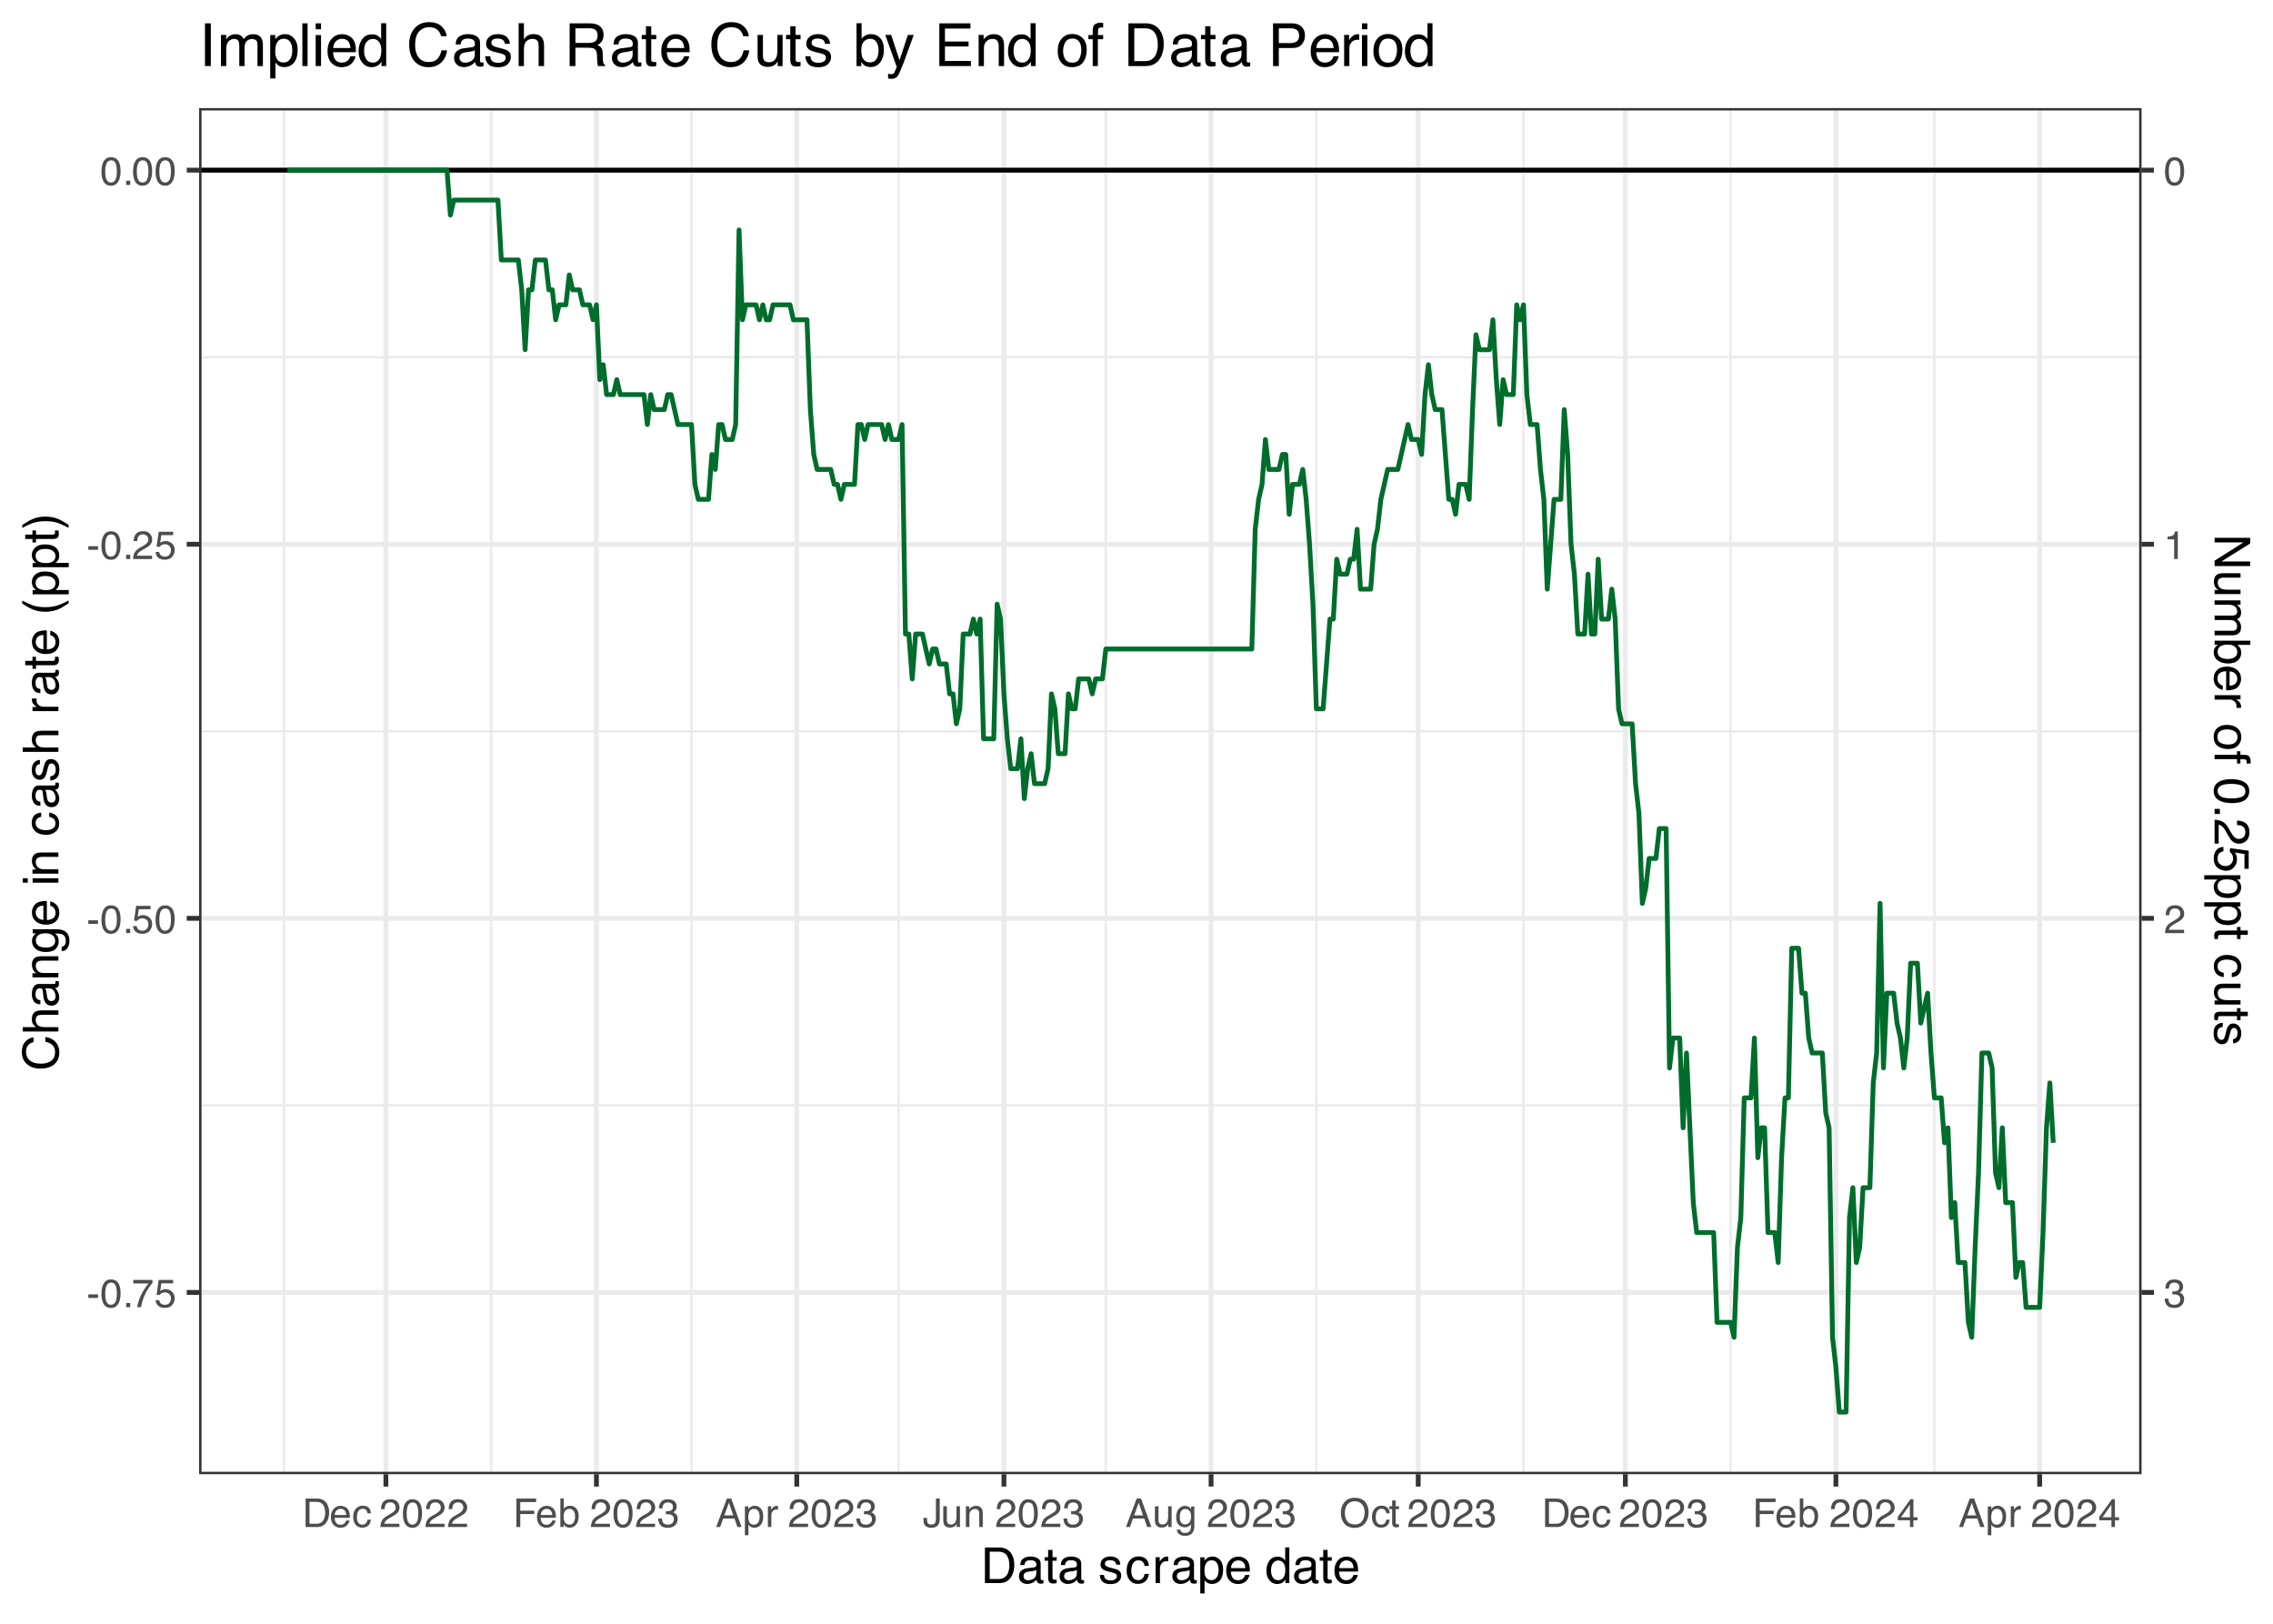 <?xml version="1.0" encoding="UTF-8"?>
<svg xmlns="http://www.w3.org/2000/svg" xmlns:xlink="http://www.w3.org/1999/xlink" width="504" height="360" viewBox="0 0 504 360">
<defs>
<g>
<g id="glyph-0-0">
<path d="M 0.281 0 L 0.281 -6.312 L 5.297 -6.312 L 5.297 0 Z M 4.5 -0.797 L 4.5 -5.516 L 1.078 -5.516 L 1.078 -0.797 Z M 4.5 -0.797 "/>
</g>
<g id="glyph-0-1">
<path d="M 0.359 -2.844 L 2.516 -2.844 L 2.516 -2.047 L 0.359 -2.047 Z M 0.359 -2.844 "/>
</g>
<g id="glyph-0-2">
<path d="M 2.375 -6.156 C 3.176 -6.156 3.754 -5.828 4.109 -5.172 C 4.379 -4.66 4.516 -3.961 4.516 -3.078 C 4.516 -2.242 4.391 -1.555 4.141 -1.016 C 3.785 -0.223 3.195 0.172 2.375 0.172 C 1.633 0.172 1.082 -0.148 0.719 -0.797 C 0.426 -1.328 0.281 -2.047 0.281 -2.953 C 0.281 -3.648 0.367 -4.25 0.547 -4.75 C 0.879 -5.688 1.488 -6.156 2.375 -6.156 Z M 2.375 -0.531 C 2.77 -0.531 3.086 -0.707 3.328 -1.062 C 3.566 -1.426 3.688 -2.086 3.688 -3.047 C 3.688 -3.754 3.598 -4.332 3.422 -4.781 C 3.254 -5.227 2.922 -5.453 2.422 -5.453 C 1.973 -5.453 1.641 -5.238 1.422 -4.812 C 1.211 -4.383 1.109 -3.754 1.109 -2.922 C 1.109 -2.297 1.176 -1.789 1.312 -1.406 C 1.52 -0.82 1.875 -0.531 2.375 -0.531 Z M 2.375 -0.531 "/>
</g>
<g id="glyph-0-3">
<path d="M 0.75 -0.938 L 1.656 -0.938 L 1.656 0 L 0.75 0 Z M 0.75 -0.938 "/>
</g>
<g id="glyph-0-4">
<path d="M 4.594 -6.047 L 4.594 -5.375 C 4.395 -5.176 4.129 -4.836 3.797 -4.359 C 3.473 -3.891 3.188 -3.379 2.938 -2.828 C 2.688 -2.297 2.5 -1.812 2.375 -1.375 C 2.289 -1.082 2.18 -0.625 2.047 0 L 1.203 0 C 1.391 -1.176 1.816 -2.344 2.484 -3.5 C 2.879 -4.188 3.289 -4.773 3.719 -5.266 L 0.328 -5.266 L 0.328 -6.047 Z M 4.594 -6.047 "/>
</g>
<g id="glyph-0-5">
<path d="M 1.094 -1.562 C 1.133 -1.125 1.336 -0.82 1.703 -0.656 C 1.879 -0.57 2.094 -0.531 2.344 -0.531 C 2.801 -0.531 3.141 -0.676 3.359 -0.969 C 3.578 -1.258 3.688 -1.582 3.688 -1.938 C 3.688 -2.363 3.555 -2.691 3.297 -2.922 C 3.035 -3.16 2.719 -3.281 2.344 -3.281 C 2.082 -3.281 1.852 -3.227 1.656 -3.125 C 1.469 -3.02 1.305 -2.879 1.172 -2.703 L 0.5 -2.734 L 0.969 -6.047 L 4.172 -6.047 L 4.172 -5.297 L 1.562 -5.297 L 1.297 -3.594 C 1.43 -3.695 1.566 -3.773 1.703 -3.828 C 1.93 -3.93 2.195 -3.984 2.5 -3.984 C 3.062 -3.984 3.535 -3.801 3.922 -3.438 C 4.316 -3.07 4.516 -2.609 4.516 -2.047 C 4.516 -1.461 4.332 -0.945 3.969 -0.5 C 3.613 -0.062 3.047 0.156 2.266 0.156 C 1.754 0.156 1.305 0.016 0.922 -0.266 C 0.547 -0.547 0.332 -0.977 0.281 -1.562 Z M 1.094 -1.562 "/>
</g>
<g id="glyph-0-6">
<path d="M 0.281 0 C 0.301 -0.531 0.406 -0.988 0.594 -1.375 C 0.789 -1.77 1.164 -2.129 1.719 -2.453 L 2.547 -2.922 C 2.91 -3.141 3.164 -3.328 3.312 -3.484 C 3.551 -3.711 3.672 -3.984 3.672 -4.297 C 3.672 -4.648 3.562 -4.93 3.344 -5.141 C 3.133 -5.359 2.848 -5.469 2.484 -5.469 C 1.961 -5.469 1.598 -5.266 1.391 -4.859 C 1.285 -4.648 1.227 -4.352 1.219 -3.969 L 0.422 -3.969 C 0.43 -4.5 0.531 -4.938 0.719 -5.281 C 1.051 -5.875 1.645 -6.172 2.5 -6.172 C 3.195 -6.172 3.707 -5.977 4.031 -5.594 C 4.363 -5.219 4.531 -4.797 4.531 -4.328 C 4.531 -3.836 4.352 -3.414 4 -3.062 C 3.801 -2.863 3.441 -2.617 2.922 -2.328 L 2.344 -2 C 2.062 -1.844 1.836 -1.695 1.672 -1.562 C 1.391 -1.312 1.211 -1.035 1.141 -0.734 L 4.5 -0.734 L 4.5 0 Z M 0.281 0 "/>
</g>
<g id="glyph-0-7">
<path d="M 0.844 -4.359 L 0.844 -4.953 C 1.395 -5.004 1.781 -5.094 2 -5.219 C 2.227 -5.344 2.395 -5.645 2.5 -6.125 L 3.109 -6.125 L 3.109 0 L 2.297 0 L 2.297 -4.359 Z M 0.844 -4.359 "/>
</g>
<g id="glyph-0-8">
<path d="M 2.281 0.172 C 1.551 0.172 1.02 -0.023 0.688 -0.422 C 0.363 -0.828 0.203 -1.316 0.203 -1.891 L 1.016 -1.891 C 1.047 -1.492 1.117 -1.203 1.234 -1.016 C 1.441 -0.691 1.805 -0.531 2.328 -0.531 C 2.734 -0.531 3.055 -0.641 3.297 -0.859 C 3.547 -1.078 3.672 -1.359 3.672 -1.703 C 3.672 -2.129 3.539 -2.426 3.281 -2.594 C 3.031 -2.758 2.672 -2.844 2.203 -2.844 C 2.148 -2.844 2.098 -2.844 2.047 -2.844 C 1.992 -2.844 1.941 -2.844 1.891 -2.844 L 1.891 -3.516 C 1.973 -3.516 2.039 -3.508 2.094 -3.5 C 2.145 -3.5 2.203 -3.5 2.266 -3.5 C 2.555 -3.5 2.797 -3.547 2.984 -3.641 C 3.305 -3.797 3.469 -4.082 3.469 -4.5 C 3.469 -4.801 3.359 -5.035 3.141 -5.203 C 2.922 -5.367 2.672 -5.453 2.391 -5.453 C 1.867 -5.453 1.508 -5.281 1.312 -4.938 C 1.207 -4.75 1.145 -4.477 1.125 -4.125 L 0.359 -4.125 C 0.359 -4.582 0.453 -4.973 0.641 -5.297 C 0.953 -5.867 1.504 -6.156 2.297 -6.156 C 2.93 -6.156 3.422 -6.016 3.766 -5.734 C 4.109 -5.461 4.281 -5.062 4.281 -4.531 C 4.281 -4.145 4.176 -3.836 3.969 -3.609 C 3.844 -3.461 3.68 -3.348 3.484 -3.266 C 3.805 -3.172 4.055 -3 4.234 -2.75 C 4.422 -2.5 4.516 -2.191 4.516 -1.828 C 4.516 -1.234 4.316 -0.75 3.922 -0.375 C 3.535 -0.008 2.988 0.172 2.281 0.172 Z M 2.281 0.172 "/>
</g>
<g id="glyph-0-9">
<path d="M 3.094 -0.734 C 3.383 -0.734 3.625 -0.766 3.812 -0.828 C 4.133 -0.93 4.406 -1.145 4.625 -1.469 C 4.789 -1.719 4.91 -2.039 4.984 -2.438 C 5.023 -2.676 5.047 -2.898 5.047 -3.109 C 5.047 -3.891 4.891 -4.492 4.578 -4.922 C 4.273 -5.359 3.773 -5.578 3.078 -5.578 L 1.562 -5.578 L 1.562 -0.734 Z M 0.703 -6.312 L 3.266 -6.312 C 4.129 -6.312 4.801 -6.004 5.281 -5.391 C 5.707 -4.828 5.922 -4.113 5.922 -3.25 C 5.922 -2.582 5.797 -1.977 5.547 -1.438 C 5.098 -0.477 4.332 0 3.25 0 L 0.703 0 Z M 0.703 -6.312 "/>
</g>
<g id="glyph-0-10">
<path d="M 2.484 -4.703 C 2.805 -4.703 3.117 -4.625 3.422 -4.469 C 3.734 -4.32 3.969 -4.125 4.125 -3.875 C 4.281 -3.645 4.383 -3.375 4.438 -3.062 C 4.488 -2.852 4.516 -2.516 4.516 -2.047 L 1.141 -2.047 C 1.148 -1.586 1.258 -1.211 1.469 -0.922 C 1.676 -0.641 1.992 -0.5 2.422 -0.5 C 2.828 -0.5 3.148 -0.633 3.391 -0.906 C 3.523 -1.062 3.625 -1.238 3.688 -1.438 L 4.453 -1.438 C 4.43 -1.27 4.363 -1.082 4.25 -0.875 C 4.133 -0.664 4.004 -0.5 3.859 -0.375 C 3.629 -0.145 3.344 0.008 3 0.094 C 2.812 0.133 2.598 0.156 2.359 0.156 C 1.785 0.156 1.301 -0.051 0.906 -0.469 C 0.508 -0.883 0.312 -1.469 0.312 -2.219 C 0.312 -2.945 0.508 -3.539 0.906 -4 C 1.312 -4.469 1.836 -4.703 2.484 -4.703 Z M 3.719 -2.672 C 3.688 -3.004 3.613 -3.27 3.5 -3.469 C 3.281 -3.844 2.926 -4.031 2.438 -4.031 C 2.082 -4.031 1.785 -3.898 1.547 -3.641 C 1.305 -3.391 1.176 -3.066 1.156 -2.672 Z M 2.406 -4.719 Z M 2.406 -4.719 "/>
</g>
<g id="glyph-0-11">
<path d="M 2.344 -4.734 C 2.863 -4.734 3.285 -4.609 3.609 -4.359 C 3.93 -4.109 4.125 -3.672 4.188 -3.047 L 3.438 -3.047 C 3.395 -3.336 3.289 -3.578 3.125 -3.766 C 2.957 -3.953 2.695 -4.047 2.344 -4.047 C 1.852 -4.047 1.5 -3.801 1.281 -3.312 C 1.145 -3.008 1.078 -2.629 1.078 -2.172 C 1.078 -1.703 1.172 -1.312 1.359 -1 C 1.555 -0.688 1.867 -0.531 2.297 -0.531 C 2.609 -0.531 2.859 -0.625 3.047 -0.812 C 3.234 -1.008 3.363 -1.281 3.438 -1.625 L 4.188 -1.625 C 4.102 -1.02 3.891 -0.57 3.547 -0.281 C 3.203 0 2.766 0.141 2.234 0.141 C 1.629 0.141 1.145 -0.078 0.781 -0.516 C 0.426 -0.961 0.25 -1.516 0.25 -2.172 C 0.25 -2.984 0.445 -3.613 0.844 -4.062 C 1.238 -4.508 1.738 -4.734 2.344 -4.734 Z M 2.219 -4.719 Z M 2.219 -4.719 "/>
</g>
<g id="glyph-0-12">
</g>
<g id="glyph-0-13">
<path d="M 0.75 -6.312 L 5.125 -6.312 L 5.125 -5.531 L 1.609 -5.531 L 1.609 -3.625 L 4.703 -3.625 L 4.703 -2.875 L 1.609 -2.875 L 1.609 0 L 0.75 0 Z M 0.75 -6.312 "/>
</g>
<g id="glyph-0-14">
<path d="M 0.5 -6.328 L 1.266 -6.328 L 1.266 -4.047 C 1.43 -4.266 1.629 -4.43 1.859 -4.547 C 2.098 -4.66 2.352 -4.719 2.625 -4.719 C 3.195 -4.719 3.66 -4.52 4.016 -4.125 C 4.379 -3.738 4.562 -3.16 4.562 -2.391 C 4.562 -1.66 4.383 -1.055 4.031 -0.578 C 3.676 -0.098 3.188 0.141 2.562 0.141 C 2.219 0.141 1.922 0.055 1.672 -0.109 C 1.535 -0.203 1.383 -0.363 1.219 -0.594 L 1.219 0 L 0.5 0 Z M 2.516 -0.531 C 2.93 -0.531 3.242 -0.695 3.453 -1.031 C 3.66 -1.363 3.766 -1.801 3.766 -2.344 C 3.766 -2.832 3.66 -3.234 3.453 -3.547 C 3.242 -3.867 2.938 -4.031 2.531 -4.031 C 2.188 -4.031 1.879 -3.898 1.609 -3.641 C 1.348 -3.379 1.219 -2.945 1.219 -2.344 C 1.219 -1.914 1.27 -1.566 1.375 -1.297 C 1.582 -0.785 1.961 -0.531 2.516 -0.531 Z M 2.516 -0.531 "/>
</g>
<g id="glyph-0-15">
<path d="M 3.906 -2.578 L 2.953 -5.375 L 1.938 -2.578 Z M 2.5 -6.312 L 3.469 -6.312 L 5.766 0 L 4.828 0 L 4.188 -1.891 L 1.688 -1.891 L 1 0 L 0.125 0 Z M 2.5 -6.312 "/>
</g>
<g id="glyph-0-16">
<path d="M 2.516 -0.516 C 2.867 -0.516 3.164 -0.664 3.406 -0.969 C 3.645 -1.27 3.766 -1.723 3.766 -2.328 C 3.766 -2.691 3.711 -3.004 3.609 -3.266 C 3.41 -3.773 3.047 -4.031 2.516 -4.031 C 1.973 -4.031 1.602 -3.766 1.406 -3.234 C 1.301 -2.941 1.25 -2.578 1.25 -2.141 C 1.25 -1.785 1.301 -1.484 1.406 -1.234 C 1.602 -0.754 1.973 -0.516 2.516 -0.516 Z M 0.5 -4.578 L 1.266 -4.578 L 1.266 -3.969 C 1.41 -4.176 1.578 -4.336 1.766 -4.453 C 2.023 -4.629 2.332 -4.719 2.688 -4.719 C 3.207 -4.719 3.648 -4.516 4.016 -4.109 C 4.379 -3.711 4.562 -3.145 4.562 -2.406 C 4.562 -1.395 4.297 -0.676 3.766 -0.25 C 3.43 0.02 3.047 0.156 2.609 0.156 C 2.266 0.156 1.973 0.078 1.734 -0.078 C 1.598 -0.16 1.445 -0.305 1.281 -0.516 L 1.281 1.828 L 0.5 1.828 Z M 0.5 -4.578 "/>
</g>
<g id="glyph-0-17">
<path d="M 0.594 -4.594 L 1.328 -4.594 L 1.328 -3.812 C 1.379 -3.957 1.523 -4.141 1.766 -4.359 C 2.004 -4.586 2.273 -4.703 2.578 -4.703 C 2.586 -4.703 2.609 -4.695 2.641 -4.688 C 2.68 -4.688 2.742 -4.688 2.828 -4.688 L 2.828 -3.859 C 2.773 -3.867 2.727 -3.875 2.688 -3.875 C 2.656 -3.883 2.617 -3.891 2.578 -3.891 C 2.18 -3.891 1.879 -3.766 1.672 -3.516 C 1.461 -3.266 1.359 -2.973 1.359 -2.641 L 1.359 0 L 0.594 0 Z M 0.594 -4.594 "/>
</g>
<g id="glyph-0-18">
<path d="M 3.766 -1.875 C 3.766 -1.344 3.688 -0.93 3.531 -0.641 C 3.238 -0.098 2.68 0.172 1.859 0.172 C 1.391 0.172 0.988 0.047 0.656 -0.203 C 0.32 -0.461 0.156 -0.922 0.156 -1.578 L 0.156 -2.031 L 0.953 -2.031 L 0.953 -1.578 C 0.953 -1.234 1.023 -0.973 1.172 -0.797 C 1.328 -0.629 1.57 -0.547 1.906 -0.547 C 2.352 -0.547 2.648 -0.703 2.797 -1.016 C 2.879 -1.211 2.922 -1.578 2.922 -2.109 L 2.922 -6.312 L 3.766 -6.312 Z M 3.766 -1.875 "/>
</g>
<g id="glyph-0-19">
<path d="M 1.344 -4.594 L 1.344 -1.547 C 1.344 -1.305 1.379 -1.113 1.453 -0.969 C 1.586 -0.695 1.844 -0.562 2.219 -0.562 C 2.758 -0.562 3.125 -0.801 3.312 -1.281 C 3.426 -1.539 3.484 -1.895 3.484 -2.344 L 3.484 -4.594 L 4.25 -4.594 L 4.25 0 L 3.516 0 L 3.531 -0.672 C 3.426 -0.504 3.301 -0.359 3.156 -0.234 C 2.863 0.004 2.504 0.125 2.078 0.125 C 1.422 0.125 0.977 -0.094 0.75 -0.531 C 0.613 -0.77 0.547 -1.082 0.547 -1.469 L 0.547 -4.594 Z M 2.406 -4.719 Z M 2.406 -4.719 "/>
</g>
<g id="glyph-0-20">
<path d="M 0.562 -4.594 L 1.297 -4.594 L 1.297 -3.953 C 1.516 -4.211 1.742 -4.398 1.984 -4.516 C 2.234 -4.641 2.508 -4.703 2.812 -4.703 C 3.457 -4.703 3.895 -4.473 4.125 -4.016 C 4.25 -3.766 4.312 -3.41 4.312 -2.953 L 4.312 0 L 3.531 0 L 3.531 -2.906 C 3.531 -3.176 3.488 -3.398 3.406 -3.578 C 3.27 -3.859 3.02 -4 2.656 -4 C 2.477 -4 2.328 -3.984 2.203 -3.953 C 1.992 -3.891 1.812 -3.766 1.656 -3.578 C 1.52 -3.422 1.43 -3.258 1.391 -3.094 C 1.359 -2.938 1.344 -2.707 1.344 -2.406 L 1.344 0 L 0.562 0 Z M 2.391 -4.719 Z M 2.391 -4.719 "/>
</g>
<g id="glyph-0-21">
<path d="M 2.188 -4.688 C 2.551 -4.688 2.867 -4.598 3.141 -4.422 C 3.285 -4.316 3.43 -4.172 3.578 -3.984 L 3.578 -4.562 L 4.297 -4.562 L 4.297 -0.375 C 4.297 0.207 4.207 0.672 4.031 1.016 C 3.719 1.641 3.113 1.953 2.219 1.953 C 1.727 1.953 1.312 1.836 0.969 1.609 C 0.633 1.391 0.445 1.047 0.406 0.578 L 1.188 0.578 C 1.227 0.773 1.301 0.93 1.406 1.047 C 1.582 1.223 1.859 1.312 2.234 1.312 C 2.828 1.312 3.219 1.098 3.406 0.672 C 3.508 0.43 3.555 -0.004 3.547 -0.641 C 3.391 -0.398 3.203 -0.223 2.984 -0.109 C 2.773 0.004 2.488 0.062 2.125 0.062 C 1.633 0.062 1.203 -0.113 0.828 -0.469 C 0.453 -0.82 0.266 -1.41 0.266 -2.234 C 0.266 -3.004 0.453 -3.602 0.828 -4.031 C 1.203 -4.469 1.656 -4.688 2.188 -4.688 Z M 3.578 -2.312 C 3.578 -2.883 3.457 -3.305 3.219 -3.578 C 2.988 -3.859 2.691 -4 2.328 -4 C 1.785 -4 1.414 -3.742 1.219 -3.234 C 1.113 -2.961 1.062 -2.609 1.062 -2.172 C 1.062 -1.648 1.164 -1.254 1.375 -0.984 C 1.582 -0.711 1.863 -0.578 2.219 -0.578 C 2.77 -0.578 3.16 -0.828 3.391 -1.328 C 3.516 -1.609 3.578 -1.938 3.578 -2.312 Z M 2.281 -4.719 Z M 2.281 -4.719 "/>
</g>
<g id="glyph-0-22">
<path d="M 3.391 -6.484 C 4.504 -6.484 5.332 -6.125 5.875 -5.406 C 6.289 -4.844 6.5 -4.129 6.5 -3.266 C 6.5 -2.316 6.258 -1.535 5.781 -0.922 C 5.219 -0.18 4.414 0.188 3.375 0.188 C 2.406 0.188 1.645 -0.133 1.094 -0.781 C 0.594 -1.395 0.344 -2.176 0.344 -3.125 C 0.344 -3.977 0.555 -4.707 0.984 -5.312 C 1.523 -6.094 2.328 -6.484 3.391 -6.484 Z M 3.484 -0.578 C 4.234 -0.578 4.773 -0.848 5.109 -1.391 C 5.453 -1.93 5.625 -2.551 5.625 -3.25 C 5.625 -3.988 5.426 -4.582 5.031 -5.031 C 4.645 -5.488 4.113 -5.719 3.438 -5.719 C 2.789 -5.719 2.258 -5.492 1.844 -5.047 C 1.438 -4.598 1.234 -3.938 1.234 -3.062 C 1.234 -2.363 1.41 -1.773 1.766 -1.297 C 2.117 -0.816 2.691 -0.578 3.484 -0.578 Z M 3.422 -6.484 Z M 3.422 -6.484 "/>
</g>
<g id="glyph-0-23">
<path d="M 0.719 -5.891 L 1.5 -5.891 L 1.5 -4.594 L 2.234 -4.594 L 2.234 -3.969 L 1.5 -3.969 L 1.5 -0.969 C 1.5 -0.801 1.555 -0.691 1.672 -0.641 C 1.723 -0.609 1.82 -0.594 1.969 -0.594 C 2 -0.594 2.035 -0.594 2.078 -0.594 C 2.129 -0.594 2.18 -0.598 2.234 -0.609 L 2.234 0 C 2.148 0.02 2.055 0.035 1.953 0.047 C 1.859 0.066 1.758 0.078 1.656 0.078 C 1.289 0.078 1.039 -0.016 0.906 -0.203 C 0.781 -0.391 0.719 -0.629 0.719 -0.922 L 0.719 -3.969 L 0.094 -3.969 L 0.094 -4.594 L 0.719 -4.594 Z M 0.719 -5.891 "/>
</g>
<g id="glyph-0-24">
<path d="M 2.906 -2.172 L 2.906 -4.969 L 0.938 -2.172 Z M 2.922 0 L 2.922 -1.5 L 0.219 -1.5 L 0.219 -2.266 L 3.047 -6.172 L 3.688 -6.172 L 3.688 -2.172 L 4.594 -2.172 L 4.594 -1.5 L 3.688 -1.5 L 3.688 0 Z M 2.922 0 "/>
</g>
<g id="glyph-1-0">
<path d="M 0.359 0 L 0.359 -7.891 L 6.625 -7.891 L 6.625 0 Z M 5.625 -0.984 L 5.625 -6.906 L 1.344 -6.906 L 1.344 -0.984 Z M 5.625 -0.984 "/>
</g>
<g id="glyph-1-1">
<path d="M 3.875 -0.906 C 4.227 -0.906 4.523 -0.945 4.766 -1.031 C 5.172 -1.164 5.508 -1.43 5.781 -1.828 C 5.988 -2.148 6.141 -2.562 6.234 -3.062 C 6.285 -3.352 6.312 -3.629 6.312 -3.891 C 6.312 -4.859 6.117 -5.613 5.734 -6.156 C 5.348 -6.695 4.723 -6.969 3.859 -6.969 L 1.953 -6.969 L 1.953 -0.906 Z M 0.891 -7.891 L 4.078 -7.891 C 5.16 -7.891 6.004 -7.504 6.609 -6.734 C 7.141 -6.035 7.406 -5.145 7.406 -4.062 C 7.406 -3.227 7.25 -2.473 6.938 -1.797 C 6.383 -0.598 5.43 0 4.078 0 L 0.891 0 Z M 0.891 -7.891 "/>
</g>
<g id="glyph-1-2">
<path d="M 1.453 -1.531 C 1.453 -1.25 1.551 -1.023 1.75 -0.859 C 1.957 -0.703 2.203 -0.625 2.484 -0.625 C 2.816 -0.625 3.145 -0.703 3.469 -0.859 C 4.008 -1.117 4.281 -1.551 4.281 -2.156 L 4.281 -2.922 C 4.156 -2.848 4 -2.785 3.812 -2.734 C 3.633 -2.691 3.453 -2.656 3.266 -2.625 L 2.688 -2.562 C 2.332 -2.508 2.066 -2.438 1.891 -2.344 C 1.598 -2.164 1.453 -1.895 1.453 -1.531 Z M 3.797 -3.484 C 4.016 -3.516 4.16 -3.609 4.234 -3.766 C 4.273 -3.848 4.297 -3.973 4.297 -4.141 C 4.297 -4.461 4.176 -4.695 3.938 -4.844 C 3.707 -5 3.375 -5.078 2.938 -5.078 C 2.438 -5.078 2.082 -4.941 1.875 -4.672 C 1.75 -4.516 1.672 -4.289 1.641 -4 L 0.734 -4 C 0.754 -4.707 0.984 -5.195 1.422 -5.469 C 1.867 -5.75 2.383 -5.891 2.969 -5.891 C 3.645 -5.891 4.191 -5.758 4.609 -5.5 C 5.035 -5.25 5.25 -4.848 5.25 -4.297 L 5.25 -0.984 C 5.25 -0.891 5.266 -0.812 5.297 -0.75 C 5.336 -0.688 5.426 -0.656 5.562 -0.656 C 5.602 -0.656 5.648 -0.656 5.703 -0.656 C 5.766 -0.664 5.82 -0.676 5.875 -0.688 L 5.875 0.031 C 5.727 0.07 5.613 0.098 5.531 0.109 C 5.457 0.117 5.352 0.125 5.219 0.125 C 4.883 0.125 4.641 0.004 4.484 -0.234 C 4.41 -0.359 4.359 -0.535 4.328 -0.766 C 4.129 -0.504 3.844 -0.281 3.469 -0.094 C 3.102 0.094 2.695 0.188 2.25 0.188 C 1.719 0.188 1.281 0.023 0.938 -0.297 C 0.602 -0.617 0.438 -1.023 0.438 -1.516 C 0.438 -2.047 0.602 -2.457 0.938 -2.75 C 1.27 -3.039 1.707 -3.223 2.25 -3.297 Z M 2.984 -5.891 Z M 2.984 -5.891 "/>
</g>
<g id="glyph-1-3">
<path d="M 0.906 -7.359 L 1.875 -7.359 L 1.875 -5.75 L 2.797 -5.75 L 2.797 -4.969 L 1.875 -4.969 L 1.875 -1.203 C 1.875 -1.004 1.941 -0.875 2.078 -0.812 C 2.16 -0.77 2.285 -0.75 2.453 -0.75 C 2.504 -0.75 2.555 -0.75 2.609 -0.75 C 2.66 -0.75 2.723 -0.754 2.797 -0.766 L 2.797 0 C 2.68 0.031 2.562 0.051 2.438 0.062 C 2.32 0.082 2.195 0.094 2.062 0.094 C 1.613 0.094 1.305 -0.02 1.141 -0.25 C 0.984 -0.488 0.906 -0.789 0.906 -1.156 L 0.906 -4.969 L 0.125 -4.969 L 0.125 -5.75 L 0.906 -5.75 Z M 0.906 -7.359 "/>
</g>
<g id="glyph-1-4">
</g>
<g id="glyph-1-5">
<path d="M 1.281 -1.812 C 1.312 -1.488 1.395 -1.238 1.531 -1.062 C 1.77 -0.75 2.191 -0.594 2.797 -0.594 C 3.148 -0.594 3.461 -0.672 3.734 -0.828 C 4.004 -0.984 4.141 -1.223 4.141 -1.547 C 4.141 -1.797 4.031 -1.984 3.812 -2.109 C 3.676 -2.191 3.398 -2.285 2.984 -2.391 L 2.219 -2.578 C 1.727 -2.703 1.367 -2.836 1.141 -2.984 C 0.723 -3.254 0.516 -3.617 0.516 -4.078 C 0.516 -4.617 0.707 -5.055 1.094 -5.391 C 1.488 -5.734 2.02 -5.906 2.688 -5.906 C 3.551 -5.906 4.176 -5.648 4.562 -5.141 C 4.801 -4.816 4.914 -4.469 4.906 -4.094 L 4 -4.094 C 3.977 -4.312 3.898 -4.508 3.766 -4.688 C 3.547 -4.945 3.16 -5.078 2.609 -5.078 C 2.242 -5.078 1.969 -5.004 1.781 -4.859 C 1.594 -4.723 1.5 -4.539 1.5 -4.312 C 1.5 -4.062 1.625 -3.863 1.875 -3.719 C 2.008 -3.625 2.219 -3.539 2.5 -3.469 L 3.141 -3.312 C 3.836 -3.145 4.301 -2.984 4.531 -2.828 C 4.914 -2.578 5.109 -2.191 5.109 -1.672 C 5.109 -1.148 4.91 -0.703 4.516 -0.328 C 4.129 0.035 3.539 0.219 2.75 0.219 C 1.895 0.219 1.285 0.023 0.922 -0.359 C 0.566 -0.754 0.379 -1.238 0.359 -1.812 Z M 2.719 -5.891 Z M 2.719 -5.891 "/>
</g>
<g id="glyph-1-6">
<path d="M 2.922 -5.922 C 3.578 -5.922 4.109 -5.758 4.516 -5.438 C 4.922 -5.125 5.164 -4.582 5.25 -3.812 L 4.297 -3.812 C 4.242 -4.164 4.113 -4.457 3.906 -4.688 C 3.707 -4.926 3.379 -5.047 2.922 -5.047 C 2.305 -5.047 1.867 -4.75 1.609 -4.156 C 1.43 -3.758 1.344 -3.273 1.344 -2.703 C 1.344 -2.129 1.461 -1.645 1.703 -1.25 C 1.953 -0.852 2.336 -0.656 2.859 -0.656 C 3.266 -0.656 3.582 -0.773 3.812 -1.016 C 4.051 -1.266 4.211 -1.602 4.297 -2.031 L 5.25 -2.031 C 5.133 -1.27 4.863 -0.711 4.438 -0.359 C 4.008 -0.004 3.457 0.172 2.781 0.172 C 2.031 0.172 1.43 -0.102 0.984 -0.656 C 0.535 -1.207 0.312 -1.895 0.312 -2.719 C 0.312 -3.727 0.555 -4.516 1.047 -5.078 C 1.535 -5.641 2.16 -5.922 2.922 -5.922 Z M 2.781 -5.891 Z M 2.781 -5.891 "/>
</g>
<g id="glyph-1-7">
<path d="M 0.734 -5.75 L 1.656 -5.75 L 1.656 -4.766 C 1.727 -4.953 1.91 -5.18 2.203 -5.453 C 2.492 -5.734 2.832 -5.875 3.219 -5.875 C 3.238 -5.875 3.27 -5.875 3.312 -5.875 C 3.352 -5.875 3.426 -5.867 3.531 -5.859 L 3.531 -4.828 C 3.477 -4.836 3.426 -4.844 3.375 -4.844 C 3.32 -4.852 3.27 -4.859 3.219 -4.859 C 2.727 -4.859 2.352 -4.703 2.094 -4.391 C 1.832 -4.078 1.703 -3.719 1.703 -3.312 L 1.703 0 L 0.734 0 Z M 0.734 -5.75 "/>
</g>
<g id="glyph-1-8">
<path d="M 3.141 -0.656 C 3.586 -0.656 3.957 -0.844 4.25 -1.219 C 4.551 -1.594 4.703 -2.156 4.703 -2.906 C 4.703 -3.363 4.641 -3.758 4.516 -4.094 C 4.266 -4.727 3.805 -5.047 3.141 -5.047 C 2.461 -5.047 2.004 -4.711 1.766 -4.047 C 1.629 -3.68 1.562 -3.223 1.562 -2.672 C 1.562 -2.234 1.629 -1.859 1.766 -1.547 C 2.016 -0.953 2.473 -0.656 3.141 -0.656 Z M 0.641 -5.719 L 1.578 -5.719 L 1.578 -4.969 C 1.766 -5.227 1.973 -5.426 2.203 -5.562 C 2.535 -5.781 2.922 -5.891 3.359 -5.891 C 4.004 -5.891 4.555 -5.641 5.016 -5.141 C 5.473 -4.641 5.703 -3.926 5.703 -3 C 5.703 -1.75 5.375 -0.852 4.719 -0.312 C 4.301 0.02 3.816 0.188 3.266 0.188 C 2.828 0.188 2.461 0.094 2.172 -0.094 C 2.004 -0.195 1.812 -0.379 1.594 -0.641 L 1.594 2.297 L 0.641 2.297 Z M 0.641 -5.719 "/>
</g>
<g id="glyph-1-9">
<path d="M 3.109 -5.875 C 3.516 -5.875 3.906 -5.781 4.281 -5.594 C 4.664 -5.406 4.961 -5.156 5.172 -4.844 C 5.359 -4.562 5.484 -4.223 5.547 -3.828 C 5.609 -3.566 5.641 -3.145 5.641 -2.562 L 1.422 -2.562 C 1.441 -1.977 1.578 -1.508 1.828 -1.156 C 2.086 -0.812 2.488 -0.641 3.031 -0.641 C 3.539 -0.641 3.945 -0.805 4.25 -1.141 C 4.414 -1.328 4.535 -1.551 4.609 -1.812 L 5.562 -1.812 C 5.531 -1.594 5.441 -1.352 5.297 -1.094 C 5.16 -0.832 5.004 -0.625 4.828 -0.469 C 4.535 -0.176 4.176 0.02 3.75 0.125 C 3.508 0.176 3.242 0.203 2.953 0.203 C 2.234 0.203 1.625 -0.055 1.125 -0.578 C 0.633 -1.098 0.391 -1.828 0.391 -2.766 C 0.391 -3.691 0.641 -4.441 1.141 -5.016 C 1.641 -5.586 2.297 -5.875 3.109 -5.875 Z M 4.641 -3.328 C 4.609 -3.754 4.52 -4.094 4.375 -4.344 C 4.102 -4.801 3.66 -5.031 3.047 -5.031 C 2.598 -5.031 2.223 -4.867 1.922 -4.547 C 1.629 -4.234 1.473 -3.828 1.453 -3.328 Z M 3.016 -5.891 Z M 3.016 -5.891 "/>
</g>
<g id="glyph-1-10">
<path d="M 1.328 -2.812 C 1.328 -2.195 1.457 -1.68 1.719 -1.266 C 1.977 -0.848 2.395 -0.641 2.969 -0.641 C 3.414 -0.641 3.781 -0.832 4.062 -1.219 C 4.352 -1.602 4.5 -2.156 4.5 -2.875 C 4.5 -3.602 4.348 -4.141 4.047 -4.484 C 3.754 -4.836 3.391 -5.016 2.953 -5.016 C 2.473 -5.016 2.082 -4.828 1.781 -4.453 C 1.477 -4.078 1.328 -3.531 1.328 -2.812 Z M 2.781 -5.859 C 3.219 -5.859 3.586 -5.766 3.891 -5.578 C 4.055 -5.473 4.25 -5.285 4.469 -5.016 L 4.469 -7.922 L 5.391 -7.922 L 5.391 0 L 4.531 0 L 4.531 -0.797 C 4.301 -0.441 4.031 -0.188 3.719 -0.031 C 3.414 0.125 3.066 0.203 2.672 0.203 C 2.023 0.203 1.469 -0.062 1 -0.594 C 0.531 -1.133 0.297 -1.852 0.297 -2.75 C 0.297 -3.594 0.508 -4.32 0.938 -4.938 C 1.363 -5.551 1.977 -5.859 2.781 -5.859 Z M 2.781 -5.859 "/>
</g>
<g id="glyph-2-0">
<path d="M 0 -0.359 L -7.891 -0.359 L -7.891 -6.625 L 0 -6.625 Z M -0.984 -5.625 L -6.906 -5.625 L -6.906 -1.344 L -0.984 -1.344 Z M -0.984 -5.625 "/>
</g>
<g id="glyph-2-1">
<path d="M -8.109 -4.156 C -8.109 -5.156 -7.844 -5.93 -7.312 -6.484 C -6.789 -7.035 -6.191 -7.344 -5.516 -7.406 L -5.516 -6.359 C -6.023 -6.242 -6.426 -6.008 -6.719 -5.656 C -7.02 -5.301 -7.172 -4.805 -7.172 -4.172 C -7.172 -3.398 -6.895 -2.773 -6.344 -2.297 C -5.801 -1.816 -4.969 -1.578 -3.844 -1.578 C -2.914 -1.578 -2.164 -1.789 -1.594 -2.219 C -1.02 -2.656 -0.734 -3.301 -0.734 -4.156 C -0.734 -4.938 -1.035 -5.535 -1.641 -5.953 C -1.961 -6.172 -2.383 -6.332 -2.906 -6.438 L -2.906 -7.484 C -2.07 -7.391 -1.375 -7.082 -0.812 -6.562 C -0.133 -5.938 0.203 -5.086 0.203 -4.016 C 0.203 -3.098 -0.07 -2.332 -0.625 -1.719 C -1.363 -0.895 -2.5 -0.484 -4.031 -0.484 C -5.195 -0.484 -6.148 -0.789 -6.891 -1.406 C -7.703 -2.07 -8.109 -2.988 -8.109 -4.156 Z M -8.109 -3.953 Z M -8.109 -3.953 "/>
</g>
<g id="glyph-2-2">
<path d="M -7.922 -0.703 L -7.922 -1.672 L -4.969 -1.672 C -5.258 -1.898 -5.469 -2.109 -5.594 -2.297 C -5.789 -2.609 -5.891 -2.992 -5.891 -3.453 C -5.891 -4.285 -5.598 -4.852 -5.016 -5.156 C -4.691 -5.312 -4.25 -5.391 -3.688 -5.391 L 0 -5.391 L 0 -4.406 L -3.625 -4.406 C -4.051 -4.406 -4.363 -4.352 -4.562 -4.25 C -4.875 -4.07 -5.031 -3.738 -5.031 -3.25 C -5.031 -2.852 -4.891 -2.488 -4.609 -2.156 C -4.336 -1.832 -3.816 -1.672 -3.047 -1.672 L 0 -1.672 L 0 -0.703 Z M -7.922 -0.703 "/>
</g>
<g id="glyph-2-3">
<path d="M -1.531 -1.453 C -1.25 -1.453 -1.023 -1.551 -0.859 -1.75 C -0.703 -1.957 -0.625 -2.203 -0.625 -2.484 C -0.625 -2.816 -0.703 -3.145 -0.859 -3.469 C -1.117 -4.008 -1.551 -4.281 -2.156 -4.281 L -2.922 -4.281 C -2.848 -4.156 -2.785 -4 -2.734 -3.812 C -2.691 -3.633 -2.656 -3.453 -2.625 -3.266 L -2.562 -2.688 C -2.508 -2.332 -2.438 -2.066 -2.344 -1.891 C -2.164 -1.598 -1.895 -1.453 -1.531 -1.453 Z M -3.484 -3.797 C -3.516 -4.016 -3.609 -4.16 -3.766 -4.234 C -3.848 -4.273 -3.973 -4.297 -4.141 -4.297 C -4.461 -4.297 -4.695 -4.176 -4.844 -3.938 C -5 -3.707 -5.078 -3.375 -5.078 -2.938 C -5.078 -2.438 -4.941 -2.082 -4.672 -1.875 C -4.516 -1.75 -4.289 -1.672 -4 -1.641 L -4 -0.734 C -4.707 -0.754 -5.195 -0.984 -5.469 -1.422 C -5.75 -1.867 -5.891 -2.383 -5.891 -2.969 C -5.891 -3.645 -5.758 -4.191 -5.5 -4.609 C -5.25 -5.035 -4.848 -5.25 -4.297 -5.25 L -0.984 -5.25 C -0.891 -5.25 -0.812 -5.266 -0.75 -5.297 C -0.688 -5.336 -0.656 -5.426 -0.656 -5.562 C -0.656 -5.602 -0.656 -5.648 -0.656 -5.703 C -0.664 -5.766 -0.676 -5.82 -0.688 -5.875 L 0.031 -5.875 C 0.07 -5.727 0.098 -5.613 0.109 -5.531 C 0.117 -5.457 0.125 -5.352 0.125 -5.219 C 0.125 -4.883 0.004 -4.641 -0.234 -4.484 C -0.359 -4.41 -0.535 -4.359 -0.766 -4.328 C -0.504 -4.129 -0.281 -3.844 -0.094 -3.469 C 0.094 -3.102 0.188 -2.695 0.188 -2.25 C 0.188 -1.719 0.023 -1.281 -0.297 -0.938 C -0.617 -0.602 -1.023 -0.438 -1.516 -0.438 C -2.047 -0.438 -2.457 -0.602 -2.75 -0.938 C -3.039 -1.27 -3.223 -1.707 -3.297 -2.25 Z M -5.891 -2.984 Z M -5.891 -2.984 "/>
</g>
<g id="glyph-2-4">
<path d="M -5.75 -0.703 L -5.75 -1.625 L -4.938 -1.625 C -5.27 -1.895 -5.508 -2.18 -5.656 -2.484 C -5.801 -2.797 -5.875 -3.133 -5.875 -3.5 C -5.875 -4.32 -5.594 -4.875 -5.031 -5.156 C -4.719 -5.312 -4.27 -5.391 -3.688 -5.391 L 0 -5.391 L 0 -4.422 L -3.625 -4.422 C -3.977 -4.422 -4.258 -4.367 -4.469 -4.266 C -4.832 -4.086 -5.016 -3.773 -5.016 -3.328 C -5.016 -3.098 -4.988 -2.91 -4.938 -2.766 C -4.863 -2.492 -4.707 -2.258 -4.469 -2.062 C -4.281 -1.906 -4.082 -1.801 -3.875 -1.75 C -3.676 -1.695 -3.391 -1.672 -3.016 -1.672 L 0 -1.672 L 0 -0.703 Z M -5.891 -2.984 Z M -5.891 -2.984 "/>
</g>
<g id="glyph-2-5">
<path d="M -5.859 -2.734 C -5.859 -3.191 -5.742 -3.586 -5.516 -3.922 C -5.391 -4.098 -5.207 -4.285 -4.969 -4.484 L -5.703 -4.484 L -5.703 -5.375 L -0.469 -5.375 C 0.258 -5.375 0.836 -5.266 1.266 -5.047 C 2.047 -4.648 2.438 -3.895 2.438 -2.781 C 2.438 -2.156 2.297 -1.629 2.016 -1.203 C 1.734 -0.785 1.301 -0.551 0.719 -0.5 L 0.719 -1.484 C 0.969 -1.535 1.164 -1.629 1.312 -1.766 C 1.531 -1.984 1.641 -2.328 1.641 -2.797 C 1.641 -3.535 1.375 -4.02 0.844 -4.25 C 0.539 -4.383 -0.004 -4.445 -0.797 -4.438 C -0.504 -4.25 -0.285 -4.016 -0.141 -3.734 C -0.004 -3.461 0.062 -3.109 0.062 -2.672 C 0.062 -2.047 -0.156 -1.5 -0.594 -1.031 C -1.031 -0.562 -1.758 -0.328 -2.781 -0.328 C -3.75 -0.328 -4.504 -0.562 -5.047 -1.031 C -5.586 -1.5 -5.859 -2.066 -5.859 -2.734 Z M -2.906 -4.484 C -3.613 -4.484 -4.141 -4.332 -4.484 -4.031 C -4.828 -3.738 -5 -3.367 -5 -2.922 C -5 -2.234 -4.68 -1.766 -4.047 -1.516 C -3.703 -1.391 -3.254 -1.328 -2.703 -1.328 C -2.055 -1.328 -1.562 -1.457 -1.219 -1.719 C -0.883 -1.977 -0.719 -2.332 -0.719 -2.781 C -0.719 -3.469 -1.031 -3.957 -1.656 -4.25 C -2.008 -4.406 -2.426 -4.484 -2.906 -4.484 Z M -5.891 -2.859 Z M -5.891 -2.859 "/>
</g>
<g id="glyph-2-6">
<path d="M -5.875 -3.109 C -5.875 -3.516 -5.781 -3.906 -5.594 -4.281 C -5.406 -4.664 -5.156 -4.961 -4.844 -5.172 C -4.562 -5.359 -4.223 -5.484 -3.828 -5.547 C -3.566 -5.609 -3.145 -5.641 -2.562 -5.641 L -2.562 -1.422 C -1.977 -1.441 -1.508 -1.578 -1.156 -1.828 C -0.812 -2.086 -0.641 -2.488 -0.641 -3.031 C -0.641 -3.539 -0.805 -3.945 -1.141 -4.25 C -1.328 -4.414 -1.551 -4.535 -1.812 -4.609 L -1.812 -5.562 C -1.594 -5.531 -1.352 -5.441 -1.094 -5.297 C -0.832 -5.16 -0.625 -5.004 -0.469 -4.828 C -0.176 -4.535 0.02 -4.176 0.125 -3.75 C 0.176 -3.508 0.203 -3.242 0.203 -2.953 C 0.203 -2.234 -0.055 -1.625 -0.578 -1.125 C -1.098 -0.633 -1.828 -0.391 -2.766 -0.391 C -3.691 -0.391 -4.441 -0.641 -5.016 -1.141 C -5.586 -1.641 -5.875 -2.297 -5.875 -3.109 Z M -3.328 -4.641 C -3.754 -4.609 -4.094 -4.52 -4.344 -4.375 C -4.801 -4.102 -5.031 -3.66 -5.031 -3.047 C -5.031 -2.598 -4.867 -2.223 -4.547 -1.922 C -4.234 -1.629 -3.828 -1.473 -3.328 -1.453 Z M -5.891 -3.016 Z M -5.891 -3.016 "/>
</g>
<g id="glyph-2-7">
</g>
<g id="glyph-2-8">
<path d="M -5.719 -0.703 L -5.719 -1.688 L 0 -1.688 L 0 -0.703 Z M -7.891 -0.703 L -7.891 -1.688 L -6.797 -1.688 L -6.797 -0.703 Z M -7.891 -0.703 "/>
</g>
<g id="glyph-2-9">
<path d="M -5.922 -2.922 C -5.922 -3.578 -5.758 -4.109 -5.438 -4.516 C -5.125 -4.922 -4.582 -5.164 -3.812 -5.25 L -3.812 -4.297 C -4.164 -4.242 -4.457 -4.113 -4.688 -3.906 C -4.926 -3.707 -5.047 -3.379 -5.047 -2.922 C -5.047 -2.305 -4.75 -1.867 -4.156 -1.609 C -3.758 -1.43 -3.273 -1.344 -2.703 -1.344 C -2.129 -1.344 -1.645 -1.461 -1.25 -1.703 C -0.852 -1.953 -0.656 -2.336 -0.656 -2.859 C -0.656 -3.266 -0.773 -3.582 -1.016 -3.812 C -1.266 -4.051 -1.602 -4.211 -2.031 -4.297 L -2.031 -5.25 C -1.27 -5.133 -0.711 -4.863 -0.359 -4.438 C -0.004 -4.008 0.172 -3.457 0.172 -2.781 C 0.172 -2.031 -0.102 -1.43 -0.656 -0.984 C -1.207 -0.535 -1.895 -0.312 -2.719 -0.312 C -3.727 -0.312 -4.516 -0.555 -5.078 -1.047 C -5.641 -1.535 -5.922 -2.16 -5.922 -2.922 Z M -5.891 -2.781 Z M -5.891 -2.781 "/>
</g>
<g id="glyph-2-10">
<path d="M -1.812 -1.281 C -1.488 -1.312 -1.238 -1.395 -1.062 -1.531 C -0.75 -1.77 -0.594 -2.191 -0.594 -2.797 C -0.594 -3.148 -0.672 -3.461 -0.828 -3.734 C -0.984 -4.004 -1.223 -4.141 -1.547 -4.141 C -1.797 -4.141 -1.984 -4.031 -2.109 -3.812 C -2.191 -3.676 -2.285 -3.398 -2.391 -2.984 L -2.578 -2.219 C -2.703 -1.727 -2.836 -1.367 -2.984 -1.141 C -3.254 -0.723 -3.617 -0.516 -4.078 -0.516 C -4.617 -0.516 -5.055 -0.707 -5.391 -1.094 C -5.734 -1.488 -5.906 -2.02 -5.906 -2.688 C -5.906 -3.551 -5.648 -4.176 -5.141 -4.562 C -4.816 -4.801 -4.469 -4.914 -4.094 -4.906 L -4.094 -4 C -4.312 -3.977 -4.508 -3.898 -4.688 -3.766 C -4.945 -3.547 -5.078 -3.16 -5.078 -2.609 C -5.078 -2.242 -5.004 -1.969 -4.859 -1.781 C -4.723 -1.594 -4.539 -1.5 -4.312 -1.5 C -4.062 -1.5 -3.863 -1.625 -3.719 -1.875 C -3.625 -2.008 -3.539 -2.219 -3.469 -2.5 L -3.312 -3.141 C -3.145 -3.836 -2.984 -4.301 -2.828 -4.531 C -2.578 -4.914 -2.191 -5.109 -1.672 -5.109 C -1.148 -5.109 -0.703 -4.91 -0.328 -4.516 C 0.035 -4.129 0.219 -3.539 0.219 -2.75 C 0.219 -1.895 0.023 -1.285 -0.359 -0.922 C -0.754 -0.566 -1.238 -0.379 -1.812 -0.359 Z M -5.891 -2.719 Z M -5.891 -2.719 "/>
</g>
<g id="glyph-2-11">
<path d="M -5.75 -0.734 L -5.75 -1.656 L -4.766 -1.656 C -4.953 -1.727 -5.18 -1.91 -5.453 -2.203 C -5.734 -2.492 -5.875 -2.832 -5.875 -3.219 C -5.875 -3.238 -5.875 -3.27 -5.875 -3.312 C -5.875 -3.352 -5.867 -3.426 -5.859 -3.531 L -4.828 -3.531 C -4.836 -3.477 -4.844 -3.426 -4.844 -3.375 C -4.852 -3.32 -4.859 -3.27 -4.859 -3.219 C -4.859 -2.727 -4.703 -2.352 -4.391 -2.094 C -4.078 -1.832 -3.719 -1.703 -3.312 -1.703 L 0 -1.703 L 0 -0.734 Z M -5.75 -0.734 "/>
</g>
<g id="glyph-2-12">
<path d="M -7.359 -0.906 L -7.359 -1.875 L -5.75 -1.875 L -5.75 -2.797 L -4.969 -2.797 L -4.969 -1.875 L -1.203 -1.875 C -1.004 -1.875 -0.875 -1.941 -0.812 -2.078 C -0.77 -2.16 -0.75 -2.285 -0.75 -2.453 C -0.75 -2.504 -0.75 -2.555 -0.75 -2.609 C -0.75 -2.66 -0.754 -2.723 -0.766 -2.797 L 0 -2.797 C 0.031 -2.68 0.051 -2.562 0.062 -2.438 C 0.082 -2.32 0.094 -2.195 0.094 -2.062 C 0.094 -1.613 -0.02 -1.305 -0.25 -1.141 C -0.488 -0.984 -0.789 -0.906 -1.156 -0.906 L -4.969 -0.906 L -4.969 -0.125 L -5.75 -0.125 L -5.75 -0.906 Z M -7.359 -0.906 "/>
</g>
<g id="glyph-2-13">
<path d="M -8.016 -3.25 C -6.922 -2.688 -6.117 -2.32 -5.609 -2.156 C -4.828 -1.906 -3.922 -1.781 -2.891 -1.781 C -1.848 -1.781 -0.898 -1.926 -0.047 -2.219 C 0.484 -2.395 1.25 -2.742 2.25 -3.266 L 2.25 -2.625 C 1.426 -2.102 0.898 -1.781 0.672 -1.656 C 0.453 -1.531 0.148 -1.391 -0.234 -1.234 C -0.766 -1.035 -1.332 -0.898 -1.938 -0.828 C -2.25 -0.785 -2.547 -0.766 -2.828 -0.766 C -3.891 -0.766 -4.832 -0.93 -5.656 -1.266 C -6.188 -1.473 -6.973 -1.91 -8.016 -2.578 Z M -8.016 -3.25 "/>
</g>
<g id="glyph-2-14">
<path d="M -0.656 -3.141 C -0.656 -3.586 -0.844 -3.957 -1.219 -4.25 C -1.594 -4.551 -2.156 -4.703 -2.906 -4.703 C -3.363 -4.703 -3.758 -4.641 -4.094 -4.516 C -4.727 -4.266 -5.047 -3.805 -5.047 -3.141 C -5.047 -2.461 -4.711 -2.004 -4.047 -1.766 C -3.68 -1.629 -3.223 -1.562 -2.672 -1.562 C -2.234 -1.562 -1.859 -1.629 -1.547 -1.766 C -0.953 -2.016 -0.656 -2.473 -0.656 -3.141 Z M -5.719 -0.641 L -5.719 -1.578 L -4.969 -1.578 C -5.227 -1.766 -5.426 -1.973 -5.562 -2.203 C -5.781 -2.535 -5.891 -2.922 -5.891 -3.359 C -5.891 -4.004 -5.641 -4.555 -5.141 -5.016 C -4.641 -5.473 -3.926 -5.703 -3 -5.703 C -1.75 -5.703 -0.852 -5.375 -0.312 -4.719 C 0.02 -4.301 0.188 -3.816 0.188 -3.266 C 0.188 -2.828 0.094 -2.461 -0.094 -2.172 C -0.195 -2.004 -0.379 -1.812 -0.641 -1.594 L 2.297 -1.594 L 2.297 -0.641 Z M -5.719 -0.641 "/>
</g>
<g id="glyph-2-15">
<path d="M 2.25 -0.375 C 1.133 -0.945 0.32 -1.316 -0.188 -1.484 C -0.957 -1.734 -1.859 -1.859 -2.891 -1.859 C -3.922 -1.859 -4.867 -1.711 -5.734 -1.422 C -6.266 -1.242 -7.023 -0.891 -8.016 -0.359 L -8.016 -1.016 C -7.141 -1.566 -6.598 -1.898 -6.391 -2.016 C -6.18 -2.129 -5.895 -2.254 -5.531 -2.391 C -5.082 -2.566 -4.641 -2.691 -4.203 -2.766 C -3.773 -2.836 -3.359 -2.875 -2.953 -2.875 C -1.891 -2.875 -0.941 -2.707 -0.109 -2.375 C 0.422 -2.156 1.207 -1.711 2.25 -1.047 Z M 2.25 -0.375 "/>
</g>
<g id="glyph-3-0">
<path d="M 0 0.359 L 7.891 0.359 L 7.891 6.625 L 0 6.625 Z M 0.984 5.625 L 6.906 5.625 L 6.906 1.344 L 0.984 1.344 Z M 0.984 5.625 "/>
</g>
<g id="glyph-3-1">
<path d="M 7.891 0.844 L 7.891 2.094 L 1.5 6.078 L 7.891 6.078 L 7.891 7.094 L 0 7.094 L 0 5.906 L 6.391 1.859 L 0 1.859 L 0 0.844 Z M 7.891 3.906 Z M 7.891 3.906 "/>
</g>
<g id="glyph-3-2">
<path d="M 5.75 1.672 L 1.938 1.672 C 1.645 1.672 1.406 1.719 1.219 1.812 C 0.875 1.988 0.703 2.312 0.703 2.781 C 0.703 3.445 1 3.906 1.594 4.156 C 1.914 4.281 2.359 4.344 2.922 4.344 L 5.75 4.344 L 5.75 5.312 L 0 5.312 L 0 4.406 L 0.844 4.422 C 0.625 4.297 0.441 4.141 0.297 3.953 C -0.004 3.578 -0.156 3.129 -0.156 2.609 C -0.156 1.785 0.117 1.223 0.672 0.922 C 0.961 0.766 1.352 0.688 1.844 0.688 L 5.75 0.688 Z M 5.891 3 Z M 5.891 3 "/>
</g>
<g id="glyph-3-3">
<path d="M 5.75 0.703 L 5.75 1.672 L 4.938 1.672 C 5.219 1.898 5.422 2.102 5.547 2.281 C 5.766 2.602 5.875 2.969 5.875 3.375 C 5.875 3.832 5.766 4.203 5.547 4.484 C 5.41 4.641 5.219 4.781 4.969 4.906 C 5.281 5.125 5.508 5.379 5.656 5.672 C 5.801 5.961 5.875 6.285 5.875 6.641 C 5.875 7.41 5.598 7.938 5.047 8.219 C 4.742 8.375 4.336 8.453 3.828 8.453 L 0 8.453 L 0 7.438 L 4 7.438 C 4.383 7.438 4.645 7.344 4.781 7.156 C 4.926 6.969 5 6.734 5 6.453 C 5 6.078 4.867 5.75 4.609 5.469 C 4.359 5.195 3.938 5.062 3.344 5.062 L 0 5.062 L 0 4.078 L 3.75 4.078 C 4.145 4.078 4.43 4.031 4.609 3.938 C 4.879 3.789 5.016 3.52 5.016 3.125 C 5.016 2.758 4.867 2.426 4.578 2.125 C 4.297 1.82 3.785 1.672 3.047 1.672 L 0 1.672 L 0 0.703 Z M 5.75 0.703 "/>
</g>
<g id="glyph-3-4">
<path d="M 7.922 0.641 L 7.922 1.578 L 5.047 1.578 C 5.328 1.785 5.539 2.035 5.688 2.328 C 5.832 2.617 5.906 2.938 5.906 3.281 C 5.906 4 5.656 4.582 5.156 5.031 C 4.664 5.477 3.941 5.703 2.984 5.703 C 2.078 5.703 1.32 5.477 0.719 5.031 C 0.113 4.594 -0.188 3.984 -0.188 3.203 C -0.188 2.766 -0.078 2.395 0.141 2.094 C 0.266 1.914 0.461 1.727 0.734 1.531 L 0 1.531 L 0 0.641 Z M 0.672 3.141 C 0.672 3.672 0.879 4.062 1.297 4.312 C 1.711 4.57 2.258 4.703 2.938 4.703 C 3.539 4.703 4.039 4.57 4.438 4.312 C 4.832 4.062 5.031 3.68 5.031 3.172 C 5.031 2.734 4.867 2.348 4.547 2.016 C 4.223 1.68 3.688 1.516 2.938 1.516 C 2.395 1.516 1.957 1.582 1.625 1.719 C 0.988 1.977 0.672 2.453 0.672 3.141 Z M 0.672 3.141 "/>
</g>
<g id="glyph-3-5">
<path d="M 5.875 3.109 C 5.875 3.516 5.781 3.906 5.594 4.281 C 5.406 4.664 5.156 4.961 4.844 5.172 C 4.562 5.359 4.223 5.484 3.828 5.547 C 3.566 5.609 3.145 5.641 2.562 5.641 L 2.562 1.422 C 1.977 1.441 1.508 1.578 1.156 1.828 C 0.812 2.086 0.641 2.488 0.641 3.031 C 0.641 3.539 0.805 3.945 1.141 4.25 C 1.328 4.414 1.551 4.535 1.812 4.609 L 1.812 5.562 C 1.594 5.531 1.352 5.441 1.094 5.297 C 0.832 5.16 0.625 5.004 0.469 4.828 C 0.176 4.535 -0.02 4.176 -0.125 3.75 C -0.176 3.508 -0.203 3.242 -0.203 2.953 C -0.203 2.234 0.055 1.625 0.578 1.125 C 1.098 0.633 1.828 0.391 2.766 0.391 C 3.691 0.391 4.441 0.641 5.016 1.141 C 5.586 1.641 5.875 2.297 5.875 3.109 Z M 3.328 4.641 C 3.754 4.609 4.094 4.52 4.344 4.375 C 4.801 4.102 5.031 3.66 5.031 3.047 C 5.031 2.598 4.867 2.223 4.547 1.922 C 4.234 1.629 3.828 1.473 3.328 1.453 Z M 5.891 3.016 Z M 5.891 3.016 "/>
</g>
<g id="glyph-3-6">
<path d="M 5.75 0.734 L 5.75 1.656 L 4.766 1.656 C 4.953 1.727 5.18 1.91 5.453 2.203 C 5.734 2.492 5.875 2.832 5.875 3.219 C 5.875 3.238 5.875 3.27 5.875 3.312 C 5.875 3.352 5.867 3.426 5.859 3.531 L 4.828 3.531 C 4.836 3.477 4.844 3.426 4.844 3.375 C 4.852 3.32 4.859 3.27 4.859 3.219 C 4.859 2.727 4.703 2.352 4.391 2.094 C 4.078 1.832 3.719 1.703 3.312 1.703 L 0 1.703 L 0 0.734 Z M 5.75 0.734 "/>
</g>
<g id="glyph-3-7">
</g>
<g id="glyph-3-8">
<path d="M 0.625 2.984 C 0.625 3.629 0.863 4.07 1.344 4.312 C 1.832 4.551 2.375 4.672 2.969 4.672 C 3.508 4.672 3.945 4.582 4.281 4.406 C 4.812 4.133 5.078 3.664 5.078 3 C 5.078 2.406 4.848 1.973 4.391 1.703 C 3.941 1.441 3.398 1.312 2.766 1.312 C 2.148 1.312 1.641 1.441 1.234 1.703 C 0.828 1.973 0.625 2.398 0.625 2.984 Z M 5.922 3.031 C 5.922 3.77 5.672 4.395 5.172 4.906 C 4.68 5.414 3.957 5.672 3 5.672 C 2.07 5.672 1.305 5.445 0.703 5 C 0.098 4.551 -0.203 3.852 -0.203 2.906 C -0.203 2.113 0.062 1.484 0.594 1.016 C 1.125 0.547 1.844 0.312 2.75 0.312 C 3.719 0.312 4.488 0.555 5.062 1.047 C 5.633 1.535 5.922 2.195 5.922 3.031 Z M 5.891 3 Z M 5.891 3 "/>
</g>
<g id="glyph-3-9">
<path d="M 6.625 0.953 C 7.031 0.961 7.328 1.031 7.516 1.156 C 7.836 1.383 8 1.82 8 2.469 C 8 2.531 8 2.594 8 2.656 C 8 2.719 7.992 2.789 7.984 2.875 L 7.094 2.875 C 7.102 2.77 7.109 2.695 7.109 2.656 C 7.109 2.613 7.109 2.57 7.109 2.531 C 7.109 2.238 7.031 2.062 6.875 2 C 6.727 1.945 6.344 1.922 5.719 1.922 L 5.719 2.875 L 4.969 2.875 L 4.969 1.906 L 0 1.906 L 0 0.953 L 4.969 0.953 L 4.969 0.156 L 5.719 0.156 L 5.719 0.953 Z M 6.625 0.953 "/>
</g>
<g id="glyph-3-10">
<path d="M 7.688 2.969 C 7.688 3.969 7.281 4.691 6.469 5.141 C 5.832 5.484 4.961 5.656 3.859 5.656 C 2.805 5.656 1.941 5.5 1.266 5.188 C 0.285 4.727 -0.203 3.988 -0.203 2.969 C -0.203 2.039 0.195 1.352 1 0.906 C 1.664 0.531 2.562 0.344 3.688 0.344 C 4.562 0.344 5.312 0.457 5.938 0.688 C 7.102 1.102 7.688 1.863 7.688 2.969 Z M 0.672 2.969 C 0.672 3.469 0.891 3.863 1.328 4.156 C 1.773 4.457 2.602 4.609 3.812 4.609 C 4.688 4.609 5.406 4.5 5.969 4.281 C 6.539 4.07 6.828 3.656 6.828 3.031 C 6.828 2.469 6.555 2.051 6.016 1.781 C 5.484 1.52 4.695 1.391 3.656 1.391 C 2.863 1.391 2.234 1.473 1.766 1.641 C 1.035 1.898 0.672 2.344 0.672 2.969 Z M 0.672 2.969 "/>
</g>
<g id="glyph-3-11">
<path d="M 1.172 0.938 L 1.172 2.062 L 0 2.062 L 0 0.938 Z M 1.172 0.938 "/>
</g>
<g id="glyph-3-12">
<path d="M 0 0.344 C 0.664 0.375 1.242 0.508 1.734 0.75 C 2.223 0.988 2.664 1.457 3.062 2.156 L 3.656 3.188 C 3.926 3.645 4.156 3.969 4.344 4.156 C 4.645 4.445 4.988 4.594 5.375 4.594 C 5.82 4.594 6.176 4.457 6.438 4.188 C 6.695 3.914 6.828 3.555 6.828 3.109 C 6.828 2.453 6.578 1.992 6.078 1.734 C 5.805 1.598 5.438 1.523 4.969 1.516 L 4.969 0.531 C 5.633 0.539 6.176 0.664 6.594 0.906 C 7.344 1.32 7.719 2.062 7.719 3.125 C 7.719 4 7.477 4.641 7 5.047 C 6.531 5.453 6.004 5.656 5.422 5.656 C 4.797 5.656 4.266 5.441 3.828 5.016 C 3.578 4.766 3.27 4.312 2.906 3.656 L 2.5 2.922 C 2.312 2.578 2.129 2.301 1.953 2.094 C 1.641 1.738 1.289 1.516 0.906 1.422 L 0.906 5.625 L 0 5.625 Z M 0 0.344 "/>
</g>
<g id="glyph-3-13">
<path d="M 1.953 1.359 C 1.41 1.422 1.031 1.676 0.812 2.125 C 0.707 2.352 0.656 2.617 0.656 2.922 C 0.656 3.492 0.836 3.914 1.203 4.188 C 1.566 4.469 1.973 4.609 2.422 4.609 C 2.953 4.609 3.363 4.441 3.656 4.109 C 3.957 3.785 4.109 3.395 4.109 2.938 C 4.109 2.602 4.039 2.316 3.906 2.078 C 3.781 1.836 3.602 1.633 3.375 1.469 L 3.422 0.641 L 7.562 1.219 L 7.562 5.219 L 6.625 5.219 L 6.625 1.938 L 4.484 1.609 C 4.617 1.797 4.723 1.969 4.797 2.125 C 4.91 2.414 4.969 2.75 4.969 3.125 C 4.969 3.82 4.738 4.414 4.281 4.906 C 3.832 5.406 3.258 5.656 2.562 5.656 C 1.832 5.656 1.191 5.426 0.641 4.969 C 0.086 4.52 -0.188 3.805 -0.188 2.828 C -0.188 2.203 -0.016 1.645 0.328 1.156 C 0.68 0.676 1.223 0.41 1.953 0.359 Z M 1.953 1.359 "/>
</g>
<g id="glyph-3-14">
<path d="M 0.656 3.141 C 0.656 3.586 0.844 3.957 1.219 4.25 C 1.594 4.551 2.156 4.703 2.906 4.703 C 3.363 4.703 3.758 4.641 4.094 4.516 C 4.727 4.266 5.047 3.805 5.047 3.141 C 5.047 2.461 4.711 2.004 4.047 1.766 C 3.68 1.629 3.223 1.562 2.672 1.562 C 2.234 1.562 1.859 1.629 1.547 1.766 C 0.953 2.016 0.656 2.473 0.656 3.141 Z M 5.719 0.641 L 5.719 1.578 L 4.969 1.578 C 5.227 1.766 5.426 1.973 5.562 2.203 C 5.781 2.535 5.891 2.922 5.891 3.359 C 5.891 4.004 5.641 4.555 5.141 5.016 C 4.641 5.473 3.926 5.703 3 5.703 C 1.75 5.703 0.852 5.375 0.312 4.719 C -0.02 4.301 -0.188 3.816 -0.188 3.266 C -0.188 2.828 -0.094 2.461 0.094 2.172 C 0.195 2.004 0.379 1.812 0.641 1.594 L -2.297 1.594 L -2.297 0.641 Z M 5.719 0.641 "/>
</g>
<g id="glyph-3-15">
<path d="M 7.359 0.906 L 7.359 1.875 L 5.75 1.875 L 5.75 2.797 L 4.969 2.797 L 4.969 1.875 L 1.203 1.875 C 1.004 1.875 0.875 1.941 0.812 2.078 C 0.77 2.16 0.75 2.285 0.75 2.453 C 0.75 2.504 0.75 2.555 0.75 2.609 C 0.75 2.66 0.754 2.723 0.766 2.797 L 0 2.797 C -0.031 2.68 -0.051 2.562 -0.062 2.438 C -0.082 2.32 -0.094 2.195 -0.094 2.062 C -0.094 1.613 0.02 1.305 0.25 1.141 C 0.488 0.984 0.789 0.906 1.156 0.906 L 4.969 0.906 L 4.969 0.125 L 5.75 0.125 L 5.75 0.906 Z M 7.359 0.906 "/>
</g>
<g id="glyph-3-16">
<path d="M 5.922 2.922 C 5.922 3.578 5.758 4.109 5.438 4.516 C 5.125 4.922 4.582 5.164 3.812 5.25 L 3.812 4.297 C 4.164 4.242 4.457 4.113 4.688 3.906 C 4.926 3.707 5.047 3.379 5.047 2.922 C 5.047 2.305 4.75 1.867 4.156 1.609 C 3.758 1.43 3.273 1.344 2.703 1.344 C 2.129 1.344 1.645 1.461 1.25 1.703 C 0.852 1.953 0.656 2.336 0.656 2.859 C 0.656 3.266 0.773 3.582 1.016 3.812 C 1.266 4.051 1.602 4.211 2.031 4.297 L 2.031 5.25 C 1.27 5.133 0.711 4.863 0.359 4.438 C 0.004 4.008 -0.172 3.457 -0.172 2.781 C -0.172 2.031 0.102 1.43 0.656 0.984 C 1.207 0.535 1.895 0.312 2.719 0.312 C 3.727 0.312 4.516 0.555 5.078 1.047 C 5.641 1.535 5.922 2.16 5.922 2.922 Z M 5.891 2.781 Z M 5.891 2.781 "/>
</g>
<g id="glyph-3-17">
<path d="M 1.812 1.281 C 1.488 1.312 1.238 1.395 1.062 1.531 C 0.75 1.77 0.594 2.191 0.594 2.797 C 0.594 3.148 0.672 3.461 0.828 3.734 C 0.984 4.004 1.223 4.141 1.547 4.141 C 1.797 4.141 1.984 4.031 2.109 3.812 C 2.191 3.676 2.285 3.398 2.391 2.984 L 2.578 2.219 C 2.703 1.727 2.836 1.367 2.984 1.141 C 3.254 0.723 3.617 0.516 4.078 0.516 C 4.617 0.516 5.055 0.707 5.391 1.094 C 5.734 1.488 5.906 2.02 5.906 2.688 C 5.906 3.551 5.648 4.176 5.141 4.562 C 4.816 4.801 4.469 4.914 4.094 4.906 L 4.094 4 C 4.312 3.977 4.508 3.898 4.688 3.766 C 4.945 3.547 5.078 3.16 5.078 2.609 C 5.078 2.242 5.004 1.969 4.859 1.781 C 4.723 1.594 4.539 1.5 4.312 1.5 C 4.062 1.5 3.863 1.625 3.719 1.875 C 3.625 2.008 3.539 2.219 3.469 2.5 L 3.312 3.141 C 3.145 3.836 2.984 4.301 2.828 4.531 C 2.578 4.914 2.191 5.109 1.672 5.109 C 1.148 5.109 0.703 4.91 0.328 4.516 C -0.035 4.129 -0.219 3.539 -0.219 2.75 C -0.219 1.895 -0.023 1.285 0.359 0.922 C 0.754 0.566 1.238 0.379 1.812 0.359 Z M 5.891 2.719 Z M 5.891 2.719 "/>
</g>
<g id="glyph-4-0">
<path d="M 0.422 0 L 0.422 -9.469 L 7.938 -9.469 L 7.938 0 Z M 6.75 -1.188 L 6.75 -8.281 L 1.609 -8.281 L 1.609 -1.188 Z M 6.75 -1.188 "/>
</g>
<g id="glyph-4-1">
<path d="M 1.297 -9.469 L 2.594 -9.469 L 2.594 0 L 1.297 0 Z M 1.297 -9.469 "/>
</g>
<g id="glyph-4-2">
<path d="M 0.844 -6.906 L 2 -6.906 L 2 -5.922 C 2.27 -6.266 2.52 -6.516 2.75 -6.672 C 3.125 -6.93 3.555 -7.062 4.047 -7.062 C 4.598 -7.062 5.039 -6.926 5.375 -6.656 C 5.562 -6.5 5.734 -6.27 5.891 -5.969 C 6.148 -6.344 6.453 -6.617 6.797 -6.797 C 7.148 -6.973 7.539 -7.062 7.969 -7.062 C 8.906 -7.062 9.539 -6.723 9.875 -6.047 C 10.051 -5.691 10.141 -5.207 10.141 -4.594 L 10.141 0 L 8.938 0 L 8.938 -4.797 C 8.938 -5.254 8.82 -5.566 8.594 -5.734 C 8.363 -5.91 8.082 -6 7.75 -6 C 7.289 -6 6.895 -5.848 6.562 -5.547 C 6.238 -5.242 6.078 -4.734 6.078 -4.016 L 6.078 0 L 4.906 0 L 4.906 -4.5 C 4.906 -4.969 4.848 -5.312 4.734 -5.531 C 4.555 -5.852 4.227 -6.016 3.75 -6.016 C 3.312 -6.016 2.91 -5.844 2.547 -5.5 C 2.191 -5.164 2.016 -4.551 2.016 -3.656 L 2.016 0 L 0.844 0 Z M 0.844 -6.906 "/>
</g>
<g id="glyph-4-3">
<path d="M 3.766 -0.781 C 4.305 -0.781 4.754 -1.004 5.109 -1.453 C 5.473 -1.91 5.656 -2.594 5.656 -3.5 C 5.656 -4.039 5.578 -4.508 5.422 -4.906 C 5.117 -5.664 4.566 -6.047 3.766 -6.047 C 2.961 -6.047 2.41 -5.645 2.109 -4.844 C 1.953 -4.414 1.875 -3.867 1.875 -3.203 C 1.875 -2.672 1.953 -2.219 2.109 -1.844 C 2.41 -1.133 2.961 -0.781 3.766 -0.781 Z M 0.766 -6.875 L 1.891 -6.875 L 1.891 -5.953 C 2.117 -6.266 2.375 -6.508 2.656 -6.688 C 3.039 -6.945 3.5 -7.078 4.031 -7.078 C 4.812 -7.078 5.473 -6.773 6.016 -6.172 C 6.566 -5.578 6.844 -4.723 6.844 -3.609 C 6.844 -2.098 6.445 -1.02 5.656 -0.375 C 5.156 0.031 4.578 0.234 3.922 0.234 C 3.398 0.234 2.961 0.117 2.609 -0.109 C 2.398 -0.234 2.172 -0.457 1.922 -0.781 L 1.922 2.75 L 0.766 2.75 Z M 0.766 -6.875 "/>
</g>
<g id="glyph-4-4">
<path d="M 0.891 -9.469 L 2.047 -9.469 L 2.047 0 L 0.891 0 Z M 0.891 -9.469 "/>
</g>
<g id="glyph-4-5">
<path d="M 0.844 -6.875 L 2.031 -6.875 L 2.031 0 L 0.844 0 Z M 0.844 -9.469 L 2.031 -9.469 L 2.031 -8.156 L 0.844 -8.156 Z M 0.844 -9.469 "/>
</g>
<g id="glyph-4-6">
<path d="M 3.719 -7.062 C 4.219 -7.062 4.695 -6.945 5.156 -6.719 C 5.613 -6.488 5.961 -6.191 6.203 -5.828 C 6.43 -5.473 6.586 -5.066 6.672 -4.609 C 6.734 -4.285 6.766 -3.773 6.766 -3.078 L 1.703 -3.078 C 1.723 -2.379 1.891 -1.816 2.203 -1.391 C 2.516 -0.973 2.992 -0.766 3.641 -0.766 C 4.242 -0.766 4.727 -0.961 5.094 -1.359 C 5.301 -1.586 5.445 -1.859 5.531 -2.172 L 6.672 -2.172 C 6.641 -1.91 6.539 -1.625 6.375 -1.312 C 6.207 -1 6.016 -0.742 5.797 -0.547 C 5.453 -0.203 5.02 0.023 4.5 0.141 C 4.219 0.211 3.898 0.25 3.547 0.25 C 2.68 0.25 1.953 -0.062 1.359 -0.688 C 0.766 -1.312 0.469 -2.188 0.469 -3.312 C 0.469 -4.426 0.766 -5.328 1.359 -6.016 C 1.961 -6.711 2.75 -7.062 3.719 -7.062 Z M 5.578 -4 C 5.523 -4.5 5.414 -4.898 5.25 -5.203 C 4.926 -5.766 4.395 -6.047 3.656 -6.047 C 3.125 -6.047 2.676 -5.852 2.312 -5.469 C 1.945 -5.082 1.754 -4.594 1.734 -4 Z M 3.609 -7.078 Z M 3.609 -7.078 "/>
</g>
<g id="glyph-4-7">
<path d="M 1.578 -3.375 C 1.578 -2.633 1.734 -2.016 2.047 -1.516 C 2.367 -1.016 2.875 -0.766 3.562 -0.766 C 4.102 -0.766 4.547 -0.992 4.891 -1.453 C 5.234 -1.922 5.406 -2.586 5.406 -3.453 C 5.406 -4.316 5.227 -4.957 4.875 -5.375 C 4.52 -5.801 4.078 -6.016 3.547 -6.016 C 2.961 -6.016 2.488 -5.789 2.125 -5.344 C 1.758 -4.895 1.578 -4.238 1.578 -3.375 Z M 3.328 -7.031 C 3.859 -7.031 4.301 -6.914 4.656 -6.688 C 4.863 -6.562 5.098 -6.336 5.359 -6.016 L 5.359 -9.5 L 6.484 -9.5 L 6.484 0 L 5.438 0 L 5.438 -0.953 C 5.164 -0.535 4.844 -0.227 4.469 -0.031 C 4.102 0.156 3.68 0.25 3.203 0.25 C 2.43 0.25 1.766 -0.07 1.203 -0.719 C 0.641 -1.375 0.359 -2.238 0.359 -3.312 C 0.359 -4.312 0.613 -5.18 1.125 -5.922 C 1.645 -6.66 2.379 -7.031 3.328 -7.031 Z M 3.328 -7.031 "/>
</g>
<g id="glyph-4-8">
</g>
<g id="glyph-4-9">
<path d="M 5 -9.734 C 6.195 -9.734 7.125 -9.414 7.781 -8.781 C 8.445 -8.145 8.816 -7.426 8.891 -6.625 L 7.641 -6.625 C 7.492 -7.238 7.207 -7.723 6.781 -8.078 C 6.363 -8.43 5.773 -8.609 5.016 -8.609 C 4.078 -8.609 3.32 -8.281 2.75 -7.625 C 2.176 -6.969 1.891 -5.961 1.891 -4.609 C 1.891 -3.504 2.145 -2.609 2.656 -1.922 C 3.176 -1.234 3.953 -0.891 4.984 -0.891 C 5.93 -0.891 6.648 -1.25 7.141 -1.969 C 7.398 -2.352 7.598 -2.859 7.734 -3.484 L 8.984 -3.484 C 8.867 -2.484 8.5 -1.645 7.875 -0.969 C 7.125 -0.156 6.109 0.25 4.828 0.25 C 3.723 0.25 2.801 -0.082 2.062 -0.75 C 1.07 -1.633 0.578 -2.992 0.578 -4.828 C 0.578 -6.234 0.945 -7.379 1.688 -8.266 C 2.488 -9.242 3.594 -9.734 5 -9.734 Z M 4.734 -9.734 Z M 4.734 -9.734 "/>
</g>
<g id="glyph-4-10">
<path d="M 1.734 -1.844 C 1.734 -1.5 1.852 -1.227 2.094 -1.031 C 2.344 -0.844 2.641 -0.75 2.984 -0.75 C 3.391 -0.75 3.785 -0.844 4.172 -1.031 C 4.805 -1.352 5.125 -1.867 5.125 -2.578 L 5.125 -3.516 C 4.988 -3.422 4.805 -3.344 4.578 -3.281 C 4.359 -3.227 4.141 -3.188 3.922 -3.156 L 3.219 -3.062 C 2.801 -3.008 2.488 -2.922 2.281 -2.797 C 1.914 -2.598 1.734 -2.281 1.734 -1.844 Z M 4.547 -4.188 C 4.816 -4.219 5 -4.328 5.094 -4.516 C 5.133 -4.617 5.156 -4.77 5.156 -4.969 C 5.156 -5.363 5.016 -5.648 4.734 -5.828 C 4.453 -6.004 4.051 -6.094 3.531 -6.094 C 2.926 -6.094 2.5 -5.93 2.25 -5.609 C 2.102 -5.422 2.008 -5.148 1.969 -4.797 L 0.891 -4.797 C 0.91 -5.648 1.188 -6.242 1.719 -6.578 C 2.25 -6.91 2.863 -7.078 3.562 -7.078 C 4.375 -7.078 5.031 -6.922 5.531 -6.609 C 6.039 -6.297 6.297 -5.812 6.297 -5.156 L 6.297 -1.188 C 6.297 -1.062 6.316 -0.961 6.359 -0.891 C 6.41 -0.816 6.516 -0.781 6.672 -0.781 C 6.723 -0.781 6.781 -0.785 6.844 -0.797 C 6.914 -0.805 6.988 -0.816 7.062 -0.828 L 7.062 0.031 C 6.875 0.082 6.734 0.113 6.641 0.125 C 6.547 0.133 6.422 0.141 6.266 0.141 C 5.859 0.141 5.566 0 5.391 -0.281 C 5.297 -0.426 5.227 -0.641 5.188 -0.922 C 4.945 -0.609 4.602 -0.336 4.156 -0.109 C 3.719 0.117 3.234 0.234 2.703 0.234 C 2.066 0.234 1.547 0.039 1.141 -0.344 C 0.734 -0.738 0.531 -1.227 0.531 -1.812 C 0.531 -2.445 0.727 -2.941 1.125 -3.297 C 1.531 -3.648 2.055 -3.867 2.703 -3.953 Z M 3.594 -7.078 Z M 3.594 -7.078 "/>
</g>
<g id="glyph-4-11">
<path d="M 1.547 -2.172 C 1.578 -1.773 1.672 -1.477 1.828 -1.281 C 2.117 -0.906 2.629 -0.719 3.359 -0.719 C 3.785 -0.719 4.16 -0.812 4.484 -1 C 4.816 -1.188 4.984 -1.473 4.984 -1.859 C 4.984 -2.16 4.848 -2.391 4.578 -2.547 C 4.41 -2.641 4.082 -2.75 3.594 -2.875 L 2.672 -3.094 C 2.078 -3.238 1.641 -3.406 1.359 -3.594 C 0.867 -3.906 0.625 -4.336 0.625 -4.891 C 0.625 -5.547 0.859 -6.07 1.328 -6.469 C 1.797 -6.875 2.426 -7.078 3.219 -7.078 C 4.258 -7.078 5.008 -6.773 5.469 -6.172 C 5.758 -5.785 5.898 -5.367 5.891 -4.922 L 4.797 -4.922 C 4.773 -5.18 4.68 -5.422 4.516 -5.641 C 4.254 -5.941 3.797 -6.094 3.141 -6.094 C 2.691 -6.094 2.352 -6.008 2.125 -5.844 C 1.906 -5.676 1.797 -5.453 1.797 -5.172 C 1.797 -4.867 1.945 -4.629 2.25 -4.453 C 2.414 -4.348 2.664 -4.254 3 -4.172 L 3.766 -3.984 C 4.598 -3.785 5.16 -3.586 5.453 -3.391 C 5.898 -3.098 6.125 -2.633 6.125 -2 C 6.125 -1.383 5.891 -0.852 5.422 -0.406 C 4.953 0.039 4.242 0.266 3.297 0.266 C 2.266 0.266 1.535 0.031 1.109 -0.438 C 0.68 -0.906 0.453 -1.484 0.422 -2.172 Z M 3.25 -7.078 Z M 3.25 -7.078 "/>
</g>
<g id="glyph-4-12">
<path d="M 0.844 -9.5 L 2.016 -9.5 L 2.016 -5.969 C 2.285 -6.312 2.531 -6.555 2.75 -6.703 C 3.125 -6.953 3.594 -7.078 4.156 -7.078 C 5.156 -7.078 5.832 -6.723 6.188 -6.016 C 6.383 -5.641 6.484 -5.109 6.484 -4.422 L 6.484 0 L 5.281 0 L 5.281 -4.359 C 5.281 -4.859 5.219 -5.227 5.094 -5.469 C 4.883 -5.844 4.488 -6.031 3.906 -6.031 C 3.426 -6.031 2.988 -5.863 2.594 -5.531 C 2.207 -5.207 2.016 -4.582 2.016 -3.656 L 2.016 0 L 0.844 0 Z M 0.844 -9.5 "/>
</g>
<g id="glyph-4-13">
<path d="M 5.406 -5.125 C 6.008 -5.125 6.484 -5.242 6.828 -5.484 C 7.18 -5.734 7.359 -6.172 7.359 -6.797 C 7.359 -7.473 7.113 -7.93 6.625 -8.172 C 6.363 -8.305 6.016 -8.375 5.578 -8.375 L 2.438 -8.375 L 2.438 -5.125 Z M 1.156 -9.469 L 5.547 -9.469 C 6.266 -9.469 6.859 -9.363 7.328 -9.156 C 8.223 -8.75 8.672 -8.004 8.672 -6.922 C 8.672 -6.348 8.551 -5.879 8.312 -5.516 C 8.082 -5.16 7.754 -4.875 7.328 -4.656 C 7.703 -4.5 7.984 -4.297 8.172 -4.047 C 8.359 -3.805 8.461 -3.414 8.484 -2.875 L 8.516 -1.594 C 8.535 -1.238 8.566 -0.973 8.609 -0.797 C 8.691 -0.492 8.832 -0.301 9.031 -0.219 L 9.031 0 L 7.453 0 C 7.41 -0.082 7.375 -0.188 7.344 -0.312 C 7.32 -0.445 7.301 -0.695 7.281 -1.062 L 7.203 -2.641 C 7.172 -3.266 6.941 -3.68 6.516 -3.891 C 6.273 -4.004 5.891 -4.062 5.359 -4.062 L 2.438 -4.062 L 2.438 0 L 1.156 0 Z M 1.156 -9.469 "/>
</g>
<g id="glyph-4-14">
<path d="M 1.078 -8.828 L 2.25 -8.828 L 2.25 -6.906 L 3.359 -6.906 L 3.359 -5.953 L 2.25 -5.953 L 2.25 -1.453 C 2.25 -1.211 2.332 -1.051 2.5 -0.969 C 2.594 -0.914 2.742 -0.891 2.953 -0.891 C 3.004 -0.891 3.062 -0.891 3.125 -0.891 C 3.195 -0.898 3.273 -0.91 3.359 -0.922 L 3.359 0 C 3.223 0.039 3.082 0.066 2.938 0.078 C 2.801 0.098 2.645 0.109 2.469 0.109 C 1.926 0.109 1.555 -0.023 1.359 -0.297 C 1.172 -0.578 1.078 -0.941 1.078 -1.391 L 1.078 -5.953 L 0.141 -5.953 L 0.141 -6.906 L 1.078 -6.906 Z M 1.078 -8.828 "/>
</g>
<g id="glyph-4-15">
<path d="M 2.016 -6.906 L 2.016 -2.328 C 2.016 -1.973 2.066 -1.68 2.172 -1.453 C 2.379 -1.047 2.766 -0.844 3.328 -0.844 C 4.141 -0.844 4.691 -1.203 4.984 -1.922 C 5.141 -2.305 5.219 -2.836 5.219 -3.516 L 5.219 -6.906 L 6.375 -6.906 L 6.375 0 L 5.281 0 L 5.297 -1.016 C 5.148 -0.754 4.961 -0.535 4.734 -0.359 C 4.297 0.004 3.758 0.188 3.125 0.188 C 2.145 0.188 1.473 -0.141 1.109 -0.797 C 0.922 -1.148 0.828 -1.625 0.828 -2.219 L 0.828 -6.906 Z M 3.609 -7.078 Z M 3.609 -7.078 "/>
</g>
<g id="glyph-4-16">
<path d="M 0.766 -9.5 L 1.891 -9.5 L 1.891 -6.062 C 2.141 -6.395 2.441 -6.645 2.797 -6.812 C 3.148 -6.988 3.535 -7.078 3.953 -7.078 C 4.805 -7.078 5.5 -6.781 6.031 -6.188 C 6.57 -5.602 6.844 -4.734 6.844 -3.578 C 6.844 -2.492 6.578 -1.586 6.047 -0.859 C 5.516 -0.141 4.781 0.219 3.844 0.219 C 3.32 0.219 2.879 0.094 2.516 -0.156 C 2.305 -0.312 2.078 -0.555 1.828 -0.891 L 1.828 0 L 0.766 0 Z M 3.781 -0.812 C 4.406 -0.812 4.875 -1.055 5.188 -1.547 C 5.5 -2.047 5.656 -2.707 5.656 -3.531 C 5.656 -4.25 5.5 -4.848 5.188 -5.328 C 4.875 -5.805 4.414 -6.047 3.812 -6.047 C 3.281 -6.047 2.816 -5.848 2.422 -5.453 C 2.023 -5.066 1.828 -4.426 1.828 -3.531 C 1.828 -2.875 1.906 -2.348 2.062 -1.953 C 2.375 -1.191 2.945 -0.812 3.781 -0.812 Z M 3.781 -0.812 "/>
</g>
<g id="glyph-4-17">
<path d="M 5.156 -6.906 L 6.453 -6.906 C 6.285 -6.457 5.922 -5.445 5.359 -3.875 C 4.93 -2.688 4.578 -1.719 4.297 -0.969 C 3.629 0.789 3.156 1.863 2.875 2.25 C 2.602 2.633 2.133 2.828 1.469 2.828 C 1.301 2.828 1.172 2.82 1.078 2.812 C 0.992 2.801 0.891 2.773 0.766 2.734 L 0.766 1.688 C 0.961 1.738 1.102 1.77 1.188 1.781 C 1.281 1.801 1.363 1.812 1.438 1.812 C 1.656 1.812 1.812 1.773 1.906 1.703 C 2.008 1.629 2.098 1.539 2.172 1.438 C 2.191 1.406 2.266 1.227 2.391 0.906 C 2.523 0.594 2.625 0.359 2.688 0.203 L 0.141 -6.906 L 1.453 -6.906 L 3.297 -1.281 Z M 3.297 -7.078 Z M 3.297 -7.078 "/>
</g>
<g id="glyph-4-18">
<path d="M 1.125 -9.469 L 8.031 -9.469 L 8.031 -8.312 L 2.375 -8.312 L 2.375 -5.438 L 7.609 -5.438 L 7.609 -4.344 L 2.375 -4.344 L 2.375 -1.125 L 8.125 -1.125 L 8.125 0 L 1.125 0 Z M 4.625 -9.469 Z M 4.625 -9.469 "/>
</g>
<g id="glyph-4-19">
<path d="M 0.844 -6.906 L 1.953 -6.906 L 1.953 -5.922 C 2.273 -6.328 2.617 -6.617 2.984 -6.797 C 3.359 -6.973 3.766 -7.062 4.203 -7.062 C 5.18 -7.062 5.848 -6.719 6.203 -6.031 C 6.391 -5.656 6.484 -5.117 6.484 -4.422 L 6.484 0 L 5.297 0 L 5.297 -4.359 C 5.297 -4.773 5.234 -5.113 5.109 -5.375 C 4.898 -5.801 4.523 -6.016 3.984 -6.016 C 3.711 -6.016 3.488 -5.988 3.312 -5.938 C 3 -5.844 2.719 -5.648 2.469 -5.359 C 2.281 -5.129 2.156 -4.895 2.094 -4.656 C 2.039 -4.414 2.016 -4.066 2.016 -3.609 L 2.016 0 L 0.844 0 Z M 3.578 -7.078 Z M 3.578 -7.078 "/>
</g>
<g id="glyph-4-20">
<path d="M 3.594 -0.75 C 4.363 -0.75 4.891 -1.039 5.172 -1.625 C 5.461 -2.207 5.609 -2.852 5.609 -3.562 C 5.609 -4.207 5.504 -4.734 5.297 -5.141 C 4.961 -5.773 4.398 -6.094 3.609 -6.094 C 2.898 -6.094 2.383 -5.82 2.062 -5.281 C 1.738 -4.738 1.578 -4.082 1.578 -3.312 C 1.578 -2.582 1.738 -1.973 2.062 -1.484 C 2.383 -0.992 2.895 -0.75 3.594 -0.75 Z M 3.641 -7.109 C 4.523 -7.109 5.273 -6.812 5.891 -6.219 C 6.504 -5.625 6.812 -4.75 6.812 -3.594 C 6.812 -2.477 6.539 -1.555 6 -0.828 C 5.457 -0.109 4.617 0.25 3.484 0.25 C 2.535 0.25 1.781 -0.066 1.219 -0.703 C 0.656 -1.348 0.375 -2.211 0.375 -3.297 C 0.375 -4.461 0.664 -5.391 1.25 -6.078 C 1.844 -6.766 2.641 -7.109 3.641 -7.109 Z M 3.594 -7.078 Z M 3.594 -7.078 "/>
</g>
<g id="glyph-4-21">
<path d="M 1.141 -7.953 C 1.16 -8.43 1.242 -8.785 1.391 -9.016 C 1.66 -9.41 2.18 -9.609 2.953 -9.609 C 3.023 -9.609 3.098 -9.602 3.172 -9.594 C 3.254 -9.594 3.348 -9.586 3.453 -9.578 L 3.453 -8.516 C 3.328 -8.523 3.238 -8.531 3.188 -8.531 C 3.133 -8.539 3.082 -8.547 3.031 -8.547 C 2.688 -8.547 2.477 -8.453 2.406 -8.266 C 2.332 -8.086 2.297 -7.625 2.297 -6.875 L 3.453 -6.875 L 3.453 -5.953 L 2.281 -5.953 L 2.281 0 L 1.141 0 L 1.141 -5.953 L 0.188 -5.953 L 0.188 -6.875 L 1.141 -6.875 Z M 1.141 -7.953 "/>
</g>
<g id="glyph-4-22">
<path d="M 4.641 -1.094 C 5.078 -1.094 5.438 -1.141 5.719 -1.234 C 6.207 -1.398 6.613 -1.723 6.938 -2.203 C 7.188 -2.578 7.367 -3.066 7.484 -3.672 C 7.547 -4.023 7.578 -4.352 7.578 -4.656 C 7.578 -5.832 7.344 -6.742 6.875 -7.391 C 6.414 -8.047 5.664 -8.375 4.625 -8.375 L 2.359 -8.375 L 2.359 -1.094 Z M 1.062 -9.469 L 4.906 -9.469 C 6.207 -9.469 7.211 -9.004 7.922 -8.078 C 8.566 -7.242 8.891 -6.176 8.891 -4.875 C 8.891 -3.875 8.703 -2.969 8.328 -2.156 C 7.66 -0.719 6.516 0 4.891 0 L 1.062 0 Z M 1.062 -9.469 "/>
</g>
<g id="glyph-4-23">
<path d="M 1.125 -9.469 L 5.391 -9.469 C 6.234 -9.469 6.91 -9.227 7.422 -8.75 C 7.941 -8.281 8.203 -7.613 8.203 -6.75 C 8.203 -6.008 7.973 -5.363 7.516 -4.812 C 7.055 -4.27 6.348 -4 5.391 -4 L 2.406 -4 L 2.406 0 L 1.125 0 Z M 6.906 -6.75 C 6.906 -7.445 6.645 -7.922 6.125 -8.172 C 5.844 -8.305 5.457 -8.375 4.969 -8.375 L 2.406 -8.375 L 2.406 -5.094 L 4.969 -5.094 C 5.539 -5.094 6.004 -5.211 6.359 -5.453 C 6.723 -5.703 6.906 -6.133 6.906 -6.75 Z M 6.906 -6.75 "/>
</g>
<g id="glyph-4-24">
<path d="M 0.891 -6.906 L 1.984 -6.906 L 1.984 -5.719 C 2.078 -5.945 2.297 -6.227 2.641 -6.562 C 2.992 -6.895 3.406 -7.062 3.875 -7.062 C 3.895 -7.062 3.93 -7.055 3.984 -7.047 C 4.035 -7.047 4.117 -7.039 4.234 -7.031 L 4.234 -5.797 C 4.172 -5.816 4.109 -5.828 4.047 -5.828 C 3.992 -5.828 3.93 -5.828 3.859 -5.828 C 3.273 -5.828 2.828 -5.641 2.516 -5.266 C 2.203 -4.891 2.047 -4.457 2.047 -3.969 L 2.047 0 L 0.891 0 Z M 0.891 -6.906 "/>
</g>
</g>
<clipPath id="clip-0">
<path clip-rule="nonzero" d="M 44.152 23.957 L 474.852 23.957 L 474.852 326.848 L 44.152 326.848 Z M 44.152 23.957 "/>
</clipPath>
<clipPath id="clip-1">
<path clip-rule="nonzero" d="M 44.152 244 L 474.852 244 L 474.852 246 L 44.152 246 Z M 44.152 244 "/>
</clipPath>
<clipPath id="clip-2">
<path clip-rule="nonzero" d="M 44.152 161 L 474.852 161 L 474.852 163 L 44.152 163 Z M 44.152 161 "/>
</clipPath>
<clipPath id="clip-3">
<path clip-rule="nonzero" d="M 44.152 78 L 474.852 78 L 474.852 80 L 44.152 80 Z M 44.152 78 "/>
</clipPath>
<clipPath id="clip-4">
<path clip-rule="nonzero" d="M 62 23.957 L 64 23.957 L 64 326.848 L 62 326.848 Z M 62 23.957 "/>
</clipPath>
<clipPath id="clip-5">
<path clip-rule="nonzero" d="M 108 23.957 L 110 23.957 L 110 326.848 L 108 326.848 Z M 108 23.957 "/>
</clipPath>
<clipPath id="clip-6">
<path clip-rule="nonzero" d="M 153 23.957 L 154 23.957 L 154 326.848 L 153 326.848 Z M 153 23.957 "/>
</clipPath>
<clipPath id="clip-7">
<path clip-rule="nonzero" d="M 198 23.957 L 200 23.957 L 200 326.848 L 198 326.848 Z M 198 23.957 "/>
</clipPath>
<clipPath id="clip-8">
<path clip-rule="nonzero" d="M 244 23.957 L 246 23.957 L 246 326.848 L 244 326.848 Z M 244 23.957 "/>
</clipPath>
<clipPath id="clip-9">
<path clip-rule="nonzero" d="M 291 23.957 L 293 23.957 L 293 326.848 L 291 326.848 Z M 291 23.957 "/>
</clipPath>
<clipPath id="clip-10">
<path clip-rule="nonzero" d="M 337 23.957 L 339 23.957 L 339 326.848 L 337 326.848 Z M 337 23.957 "/>
</clipPath>
<clipPath id="clip-11">
<path clip-rule="nonzero" d="M 383 23.957 L 385 23.957 L 385 326.848 L 383 326.848 Z M 383 23.957 "/>
</clipPath>
<clipPath id="clip-12">
<path clip-rule="nonzero" d="M 428 23.957 L 430 23.957 L 430 326.848 L 428 326.848 Z M 428 23.957 "/>
</clipPath>
<clipPath id="clip-13">
<path clip-rule="nonzero" d="M 474 23.957 L 474.852 23.957 L 474.852 326.848 L 474 326.848 Z M 474 23.957 "/>
</clipPath>
<clipPath id="clip-14">
<path clip-rule="nonzero" d="M 44.152 286 L 474.852 286 L 474.852 288 L 44.152 288 Z M 44.152 286 "/>
</clipPath>
<clipPath id="clip-15">
<path clip-rule="nonzero" d="M 44.152 203 L 474.852 203 L 474.852 205 L 44.152 205 Z M 44.152 203 "/>
</clipPath>
<clipPath id="clip-16">
<path clip-rule="nonzero" d="M 44.152 120 L 474.852 120 L 474.852 122 L 44.152 122 Z M 44.152 120 "/>
</clipPath>
<clipPath id="clip-17">
<path clip-rule="nonzero" d="M 44.152 37 L 474.852 37 L 474.852 39 L 44.152 39 Z M 44.152 37 "/>
</clipPath>
<clipPath id="clip-18">
<path clip-rule="nonzero" d="M 85 23.957 L 87 23.957 L 87 326.848 L 85 326.848 Z M 85 23.957 "/>
</clipPath>
<clipPath id="clip-19">
<path clip-rule="nonzero" d="M 131 23.957 L 133 23.957 L 133 326.848 L 131 326.848 Z M 131 23.957 "/>
</clipPath>
<clipPath id="clip-20">
<path clip-rule="nonzero" d="M 176 23.957 L 178 23.957 L 178 326.848 L 176 326.848 Z M 176 23.957 "/>
</clipPath>
<clipPath id="clip-21">
<path clip-rule="nonzero" d="M 222 23.957 L 224 23.957 L 224 326.848 L 222 326.848 Z M 222 23.957 "/>
</clipPath>
<clipPath id="clip-22">
<path clip-rule="nonzero" d="M 268 23.957 L 270 23.957 L 270 326.848 L 268 326.848 Z M 268 23.957 "/>
</clipPath>
<clipPath id="clip-23">
<path clip-rule="nonzero" d="M 313 23.957 L 315 23.957 L 315 326.848 L 313 326.848 Z M 313 23.957 "/>
</clipPath>
<clipPath id="clip-24">
<path clip-rule="nonzero" d="M 359 23.957 L 361 23.957 L 361 326.848 L 359 326.848 Z M 359 23.957 "/>
</clipPath>
<clipPath id="clip-25">
<path clip-rule="nonzero" d="M 406 23.957 L 408 23.957 L 408 326.848 L 406 326.848 Z M 406 23.957 "/>
</clipPath>
<clipPath id="clip-26">
<path clip-rule="nonzero" d="M 451 23.957 L 453 23.957 L 453 326.848 L 451 326.848 Z M 451 23.957 "/>
</clipPath>
<clipPath id="clip-27">
<path clip-rule="nonzero" d="M 44.152 37 L 474.852 37 L 474.852 39 L 44.152 39 Z M 44.152 37 "/>
</clipPath>
<clipPath id="clip-28">
<path clip-rule="nonzero" d="M 44.152 23.957 L 474.852 23.957 L 474.852 326.848 L 44.152 326.848 Z M 44.152 23.957 "/>
</clipPath>
</defs>
<rect x="-50.4" y="-36" width="604.8" height="432" fill="rgb(100%, 100%, 100%)" fill-opacity="1"/>
<rect x="-50.4" y="-36" width="604.8" height="432" fill="rgb(100%, 100%, 100%)" fill-opacity="1"/>
<path fill="none" stroke-width="1.067" stroke-linecap="round" stroke-linejoin="round" stroke="rgb(100%, 100%, 100%)" stroke-opacity="1" stroke-miterlimit="10" d="M 0 360 L 504 360 L 504 0 L 0 0 Z M 0 360 "/>
<g clip-path="url(#clip-0)">
<path fill-rule="nonzero" fill="rgb(100%, 100%, 100%)" fill-opacity="1" d="M 44.152 326.848 L 474.852 326.848 L 474.852 23.957 L 44.152 23.957 Z M 44.152 326.848 "/>
</g>
<g clip-path="url(#clip-1)">
<path fill="none" stroke-width="0.533" stroke-linecap="butt" stroke-linejoin="round" stroke="rgb(92.157%, 92.157%, 92.157%)" stroke-opacity="1" stroke-miterlimit="10" d="M 44.152 245.07 L 474.848 245.07 "/>
</g>
<g clip-path="url(#clip-2)">
<path fill="none" stroke-width="0.533" stroke-linecap="butt" stroke-linejoin="round" stroke="rgb(92.157%, 92.157%, 92.157%)" stroke-opacity="1" stroke-miterlimit="10" d="M 44.152 162.133 L 474.848 162.133 "/>
</g>
<g clip-path="url(#clip-3)">
<path fill="none" stroke-width="0.533" stroke-linecap="butt" stroke-linejoin="round" stroke="rgb(92.157%, 92.157%, 92.157%)" stroke-opacity="1" stroke-miterlimit="10" d="M 44.152 79.195 L 474.848 79.195 "/>
</g>
<g clip-path="url(#clip-4)">
<path fill="none" stroke-width="0.533" stroke-linecap="butt" stroke-linejoin="round" stroke="rgb(92.157%, 92.157%, 92.157%)" stroke-opacity="1" stroke-miterlimit="10" d="M 62.977 326.848 L 62.977 23.957 "/>
</g>
<g clip-path="url(#clip-5)">
<path fill="none" stroke-width="0.533" stroke-linecap="butt" stroke-linejoin="round" stroke="rgb(92.157%, 92.157%, 92.157%)" stroke-opacity="1" stroke-miterlimit="10" d="M 108.906 326.848 L 108.906 23.957 "/>
</g>
<g clip-path="url(#clip-6)">
<path fill="none" stroke-width="0.533" stroke-linecap="butt" stroke-linejoin="round" stroke="rgb(92.157%, 92.157%, 92.157%)" stroke-opacity="1" stroke-miterlimit="10" d="M 153.332 326.848 L 153.332 23.957 "/>
</g>
<g clip-path="url(#clip-7)">
<path fill="none" stroke-width="0.533" stroke-linecap="butt" stroke-linejoin="round" stroke="rgb(92.157%, 92.157%, 92.157%)" stroke-opacity="1" stroke-miterlimit="10" d="M 199.262 326.848 L 199.262 23.957 "/>
</g>
<g clip-path="url(#clip-8)">
<path fill="none" stroke-width="0.533" stroke-linecap="butt" stroke-linejoin="round" stroke="rgb(92.157%, 92.157%, 92.157%)" stroke-opacity="1" stroke-miterlimit="10" d="M 245.195 326.848 L 245.195 23.957 "/>
</g>
<g clip-path="url(#clip-9)">
<path fill="none" stroke-width="0.533" stroke-linecap="butt" stroke-linejoin="round" stroke="rgb(92.157%, 92.157%, 92.157%)" stroke-opacity="1" stroke-miterlimit="10" d="M 291.879 326.848 L 291.879 23.957 "/>
</g>
<g clip-path="url(#clip-10)">
<path fill="none" stroke-width="0.533" stroke-linecap="butt" stroke-linejoin="round" stroke="rgb(92.157%, 92.157%, 92.157%)" stroke-opacity="1" stroke-miterlimit="10" d="M 337.809 326.848 L 337.809 23.957 "/>
</g>
<g clip-path="url(#clip-11)">
<path fill="none" stroke-width="0.533" stroke-linecap="butt" stroke-linejoin="round" stroke="rgb(92.157%, 92.157%, 92.157%)" stroke-opacity="1" stroke-miterlimit="10" d="M 383.738 326.848 L 383.738 23.957 "/>
</g>
<g clip-path="url(#clip-12)">
<path fill="none" stroke-width="0.533" stroke-linecap="butt" stroke-linejoin="round" stroke="rgb(92.157%, 92.157%, 92.157%)" stroke-opacity="1" stroke-miterlimit="10" d="M 428.918 326.848 L 428.918 23.957 "/>
</g>
<g clip-path="url(#clip-13)">
<path fill="none" stroke-width="0.533" stroke-linecap="butt" stroke-linejoin="round" stroke="rgb(92.157%, 92.157%, 92.157%)" stroke-opacity="1" stroke-miterlimit="10" d="M 474.848 326.848 L 474.848 23.957 "/>
</g>
<g clip-path="url(#clip-14)">
<path fill="none" stroke-width="1.067" stroke-linecap="butt" stroke-linejoin="round" stroke="rgb(92.157%, 92.157%, 92.157%)" stroke-opacity="1" stroke-miterlimit="10" d="M 44.152 286.543 L 474.848 286.543 "/>
</g>
<g clip-path="url(#clip-15)">
<path fill="none" stroke-width="1.067" stroke-linecap="butt" stroke-linejoin="round" stroke="rgb(92.157%, 92.157%, 92.157%)" stroke-opacity="1" stroke-miterlimit="10" d="M 44.152 203.602 L 474.848 203.602 "/>
</g>
<g clip-path="url(#clip-16)">
<path fill="none" stroke-width="1.067" stroke-linecap="butt" stroke-linejoin="round" stroke="rgb(92.157%, 92.157%, 92.157%)" stroke-opacity="1" stroke-miterlimit="10" d="M 44.152 120.664 L 474.848 120.664 "/>
</g>
<g clip-path="url(#clip-17)">
<path fill="none" stroke-width="1.067" stroke-linecap="butt" stroke-linejoin="round" stroke="rgb(92.157%, 92.157%, 92.157%)" stroke-opacity="1" stroke-miterlimit="10" d="M 44.152 37.727 L 474.848 37.727 "/>
</g>
<g clip-path="url(#clip-18)">
<path fill="none" stroke-width="1.067" stroke-linecap="butt" stroke-linejoin="round" stroke="rgb(92.157%, 92.157%, 92.157%)" stroke-opacity="1" stroke-miterlimit="10" d="M 85.562 326.848 L 85.562 23.957 "/>
</g>
<g clip-path="url(#clip-19)">
<path fill="none" stroke-width="1.067" stroke-linecap="butt" stroke-linejoin="round" stroke="rgb(92.157%, 92.157%, 92.157%)" stroke-opacity="1" stroke-miterlimit="10" d="M 132.25 326.848 L 132.25 23.957 "/>
</g>
<g clip-path="url(#clip-20)">
<path fill="none" stroke-width="1.067" stroke-linecap="butt" stroke-linejoin="round" stroke="rgb(92.157%, 92.157%, 92.157%)" stroke-opacity="1" stroke-miterlimit="10" d="M 176.672 326.848 L 176.672 23.957 "/>
</g>
<g clip-path="url(#clip-21)">
<path fill="none" stroke-width="1.067" stroke-linecap="butt" stroke-linejoin="round" stroke="rgb(92.157%, 92.157%, 92.157%)" stroke-opacity="1" stroke-miterlimit="10" d="M 222.605 326.848 L 222.605 23.957 "/>
</g>
<g clip-path="url(#clip-22)">
<path fill="none" stroke-width="1.067" stroke-linecap="butt" stroke-linejoin="round" stroke="rgb(92.157%, 92.157%, 92.157%)" stroke-opacity="1" stroke-miterlimit="10" d="M 268.535 326.848 L 268.535 23.957 "/>
</g>
<g clip-path="url(#clip-23)">
<path fill="none" stroke-width="1.067" stroke-linecap="butt" stroke-linejoin="round" stroke="rgb(92.157%, 92.157%, 92.157%)" stroke-opacity="1" stroke-miterlimit="10" d="M 314.465 326.848 L 314.465 23.957 "/>
</g>
<g clip-path="url(#clip-24)">
<path fill="none" stroke-width="1.067" stroke-linecap="butt" stroke-linejoin="round" stroke="rgb(92.157%, 92.157%, 92.157%)" stroke-opacity="1" stroke-miterlimit="10" d="M 360.398 326.848 L 360.398 23.957 "/>
</g>
<g clip-path="url(#clip-25)">
<path fill="none" stroke-width="1.067" stroke-linecap="butt" stroke-linejoin="round" stroke="rgb(92.157%, 92.157%, 92.157%)" stroke-opacity="1" stroke-miterlimit="10" d="M 407.082 326.848 L 407.082 23.957 "/>
</g>
<g clip-path="url(#clip-26)">
<path fill="none" stroke-width="1.067" stroke-linecap="butt" stroke-linejoin="round" stroke="rgb(92.157%, 92.157%, 92.157%)" stroke-opacity="1" stroke-miterlimit="10" d="M 452.262 326.848 L 452.262 23.957 "/>
</g>
<g clip-path="url(#clip-27)">
<path fill="none" stroke-width="1.067" stroke-linecap="butt" stroke-linejoin="round" stroke="rgb(0%, 0%, 0%)" stroke-opacity="1" stroke-miterlimit="10" d="M 44.152 37.727 L 474.848 37.727 "/>
</g>
<path fill="none" stroke-width="1.067" stroke-linecap="butt" stroke-linejoin="round" stroke="rgb(0%, 42.745%, 17.255%)" stroke-opacity="1" stroke-miterlimit="10" d="M 63.727 37.727 L 99.117 37.727 L 99.871 47.68 L 100.625 44.363 L 110.41 44.363 L 111.164 57.633 L 114.93 57.633 L 115.684 64.266 L 116.438 77.535 L 117.188 64.266 L 117.941 64.266 L 118.695 57.633 L 120.953 57.633 L 121.707 64.266 L 122.461 64.266 L 123.211 70.902 L 123.965 67.586 L 125.473 67.586 L 126.223 60.949 L 126.977 64.266 L 128.484 64.266 L 129.234 67.586 L 130.742 67.586 L 131.496 70.902 L 132.25 67.586 L 133 84.172 L 133.754 80.855 L 134.508 87.488 L 136.012 87.488 L 136.766 84.172 L 137.52 87.488 L 142.789 87.488 L 143.543 94.125 L 144.297 87.488 L 145.047 90.809 L 147.309 90.809 L 148.059 87.488 L 148.812 87.488 L 149.566 90.809 L 150.32 94.125 L 153.332 94.125 L 154.086 107.395 L 154.836 110.711 L 157.098 110.711 L 157.848 100.758 L 158.602 104.078 L 159.355 94.125 L 160.109 94.125 L 160.859 97.441 L 162.367 97.441 L 163.121 94.125 L 163.871 50.996 L 164.625 70.902 L 165.379 67.586 L 167.637 67.586 L 168.391 70.902 L 169.145 67.586 L 169.898 70.902 L 170.648 70.902 L 171.402 67.586 L 175.168 67.586 L 175.922 70.902 L 178.934 70.902 L 179.684 90.809 L 180.438 100.758 L 181.191 104.078 L 184.203 104.078 L 184.957 107.395 L 185.707 107.395 L 186.461 110.711 L 187.215 107.395 L 189.473 107.395 L 190.227 94.125 L 190.98 94.125 L 191.734 97.441 L 192.484 94.125 L 195.496 94.125 L 196.25 97.441 L 197.004 94.125 L 197.758 97.441 L 199.262 97.441 L 200.016 94.125 L 200.77 140.57 L 201.52 140.57 L 202.273 150.523 L 203.027 140.57 L 204.535 140.57 L 205.285 143.887 L 206.039 147.207 L 206.793 143.887 L 207.547 143.887 L 208.297 147.207 L 209.805 147.207 L 210.559 153.84 L 211.309 153.84 L 212.062 160.477 L 212.816 157.156 L 213.57 140.57 L 215.074 140.57 L 215.828 137.254 L 216.582 140.57 L 217.332 137.254 L 218.086 163.793 L 220.344 163.793 L 221.098 133.934 L 221.852 137.254 L 222.605 153.84 L 223.359 163.793 L 224.109 170.43 L 225.617 170.43 L 226.371 163.793 L 227.121 177.062 L 227.875 170.43 L 228.629 167.109 L 229.383 173.746 L 231.641 173.746 L 232.395 170.43 L 233.145 153.84 L 233.898 157.156 L 234.652 167.109 L 236.156 167.109 L 236.91 153.84 L 237.664 157.156 L 238.418 157.156 L 239.168 150.523 L 241.43 150.523 L 242.184 153.84 L 242.934 150.523 L 244.441 150.523 L 245.195 143.887 L 277.57 143.887 L 278.324 117.348 L 279.078 110.711 L 279.832 107.395 L 280.582 97.441 L 281.336 104.078 L 283.594 104.078 L 284.348 100.758 L 285.102 100.758 L 285.855 114.031 L 286.605 107.395 L 288.113 107.395 L 288.867 104.078 L 289.617 110.711 L 290.371 120.664 L 291.125 133.934 L 291.879 157.156 L 293.383 157.156 L 294.137 147.207 L 294.891 137.254 L 295.641 137.254 L 296.395 123.98 L 297.148 127.301 L 298.656 127.301 L 299.406 123.98 L 300.16 123.98 L 300.914 117.348 L 301.668 130.617 L 303.926 130.617 L 304.68 120.664 L 305.43 117.348 L 306.184 110.711 L 307.691 104.078 L 309.949 104.078 L 310.703 100.758 L 311.453 97.441 L 312.207 94.125 L 312.961 97.441 L 314.465 97.441 L 315.219 100.758 L 315.973 87.488 L 316.727 80.855 L 317.48 87.488 L 318.23 90.809 L 319.738 90.809 L 320.492 100.758 L 321.242 110.711 L 321.996 110.711 L 322.75 114.031 L 323.504 107.395 L 325.008 107.395 L 325.762 110.711 L 326.516 90.809 L 327.266 74.219 L 328.02 77.535 L 330.277 77.535 L 331.031 70.902 L 331.785 84.172 L 332.539 94.125 L 333.293 84.172 L 334.043 87.488 L 335.551 87.488 L 336.305 67.586 L 337.055 70.902 L 337.809 67.586 L 338.562 87.488 L 339.316 94.125 L 340.82 94.125 L 341.574 104.078 L 342.328 110.711 L 343.078 130.617 L 344.586 110.711 L 346.09 110.711 L 346.844 90.809 L 347.598 100.758 L 348.352 120.664 L 349.102 127.301 L 349.855 140.57 L 351.363 140.57 L 352.117 127.301 L 352.867 140.57 L 353.621 140.57 L 354.375 123.98 L 355.129 137.254 L 356.633 137.254 L 357.387 130.617 L 358.141 137.254 L 358.891 157.156 L 359.645 160.477 L 361.902 160.477 L 362.656 173.746 L 363.41 180.379 L 364.164 200.285 L 364.914 196.969 L 365.668 190.332 L 367.176 190.332 L 367.926 183.699 L 369.434 183.699 L 370.188 236.777 L 370.941 230.145 L 372.445 230.145 L 373.199 250.047 L 373.953 233.461 L 374.703 250.047 L 375.457 266.637 L 376.211 273.27 L 379.977 273.27 L 380.727 293.176 L 383.738 293.176 L 384.492 296.492 L 385.246 276.59 L 386 269.953 L 386.75 243.414 L 388.258 243.414 L 389.012 230.145 L 389.766 256.684 L 390.516 250.047 L 391.27 250.047 L 392.023 273.27 L 393.527 273.27 L 394.281 279.906 L 395.035 256.684 L 395.789 243.414 L 396.539 243.414 L 397.293 210.238 L 398.801 210.238 L 399.551 220.191 L 400.305 220.191 L 401.059 230.145 L 401.812 233.461 L 404.07 233.461 L 404.824 246.73 L 405.574 250.047 L 406.328 296.492 L 407.082 303.129 L 407.836 313.082 L 409.34 313.082 L 410.094 269.953 L 410.848 263.32 L 411.602 279.906 L 412.352 276.59 L 413.105 263.32 L 414.613 263.32 L 415.363 240.098 L 416.117 233.461 L 416.871 200.285 L 417.625 236.777 L 418.375 220.191 L 419.883 220.191 L 420.637 226.824 L 421.387 230.145 L 422.141 236.777 L 422.895 230.145 L 423.648 213.555 L 425.152 213.555 L 425.906 226.824 L 427.414 220.191 L 428.164 233.461 L 428.918 243.414 L 430.426 243.414 L 431.176 253.367 L 431.93 250.047 L 432.684 269.953 L 433.438 266.637 L 434.188 279.906 L 435.695 279.906 L 436.449 293.176 L 437.199 296.492 L 437.953 276.59 L 438.707 260 L 439.461 233.461 L 440.965 233.461 L 441.719 236.777 L 442.473 260 L 443.223 263.32 L 443.977 250.047 L 444.73 266.637 L 446.238 266.637 L 446.988 283.223 L 447.742 279.906 L 448.496 279.906 L 449.25 289.859 L 452.262 289.859 L 453.012 273.27 L 453.766 250.047 L 454.52 240.098 L 455.273 253.367 "/>
<g clip-path="url(#clip-28)">
<path fill="none" stroke-width="1.067" stroke-linecap="round" stroke-linejoin="round" stroke="rgb(20%, 20%, 20%)" stroke-opacity="1" stroke-miterlimit="10" d="M 44.152 326.848 L 474.852 326.848 L 474.852 23.957 L 44.152 23.957 Z M 44.152 326.848 "/>
</g>
<g fill="rgb(30.196%, 30.196%, 30.196%)" fill-opacity="1">
<use xlink:href="#glyph-0-1" x="19.219" y="289.819"/>
<use xlink:href="#glyph-0-2" x="22.219" y="289.819"/>
<use xlink:href="#glyph-0-3" x="27.219" y="289.819"/>
<use xlink:href="#glyph-0-4" x="29.219" y="289.819"/>
<use xlink:href="#glyph-0-5" x="34.219" y="289.819"/>
</g>
<g fill="rgb(30.196%, 30.196%, 30.196%)" fill-opacity="1">
<use xlink:href="#glyph-0-1" x="19.219" y="206.878"/>
<use xlink:href="#glyph-0-2" x="22.219" y="206.878"/>
<use xlink:href="#glyph-0-3" x="27.219" y="206.878"/>
<use xlink:href="#glyph-0-5" x="29.219" y="206.878"/>
<use xlink:href="#glyph-0-2" x="34.219" y="206.878"/>
</g>
<g fill="rgb(30.196%, 30.196%, 30.196%)" fill-opacity="1">
<use xlink:href="#glyph-0-1" x="19.219" y="123.94"/>
<use xlink:href="#glyph-0-2" x="22.219" y="123.94"/>
<use xlink:href="#glyph-0-3" x="27.219" y="123.94"/>
<use xlink:href="#glyph-0-6" x="29.219" y="123.94"/>
<use xlink:href="#glyph-0-5" x="34.219" y="123.94"/>
</g>
<g fill="rgb(30.196%, 30.196%, 30.196%)" fill-opacity="1">
<use xlink:href="#glyph-0-2" x="22.219" y="41.003"/>
<use xlink:href="#glyph-0-3" x="27.219" y="41.003"/>
<use xlink:href="#glyph-0-2" x="29.219" y="41.003"/>
<use xlink:href="#glyph-0-2" x="34.219" y="41.003"/>
</g>
<path fill="none" stroke-width="1.067" stroke-linecap="butt" stroke-linejoin="round" stroke="rgb(20%, 20%, 20%)" stroke-opacity="1" stroke-miterlimit="10" d="M 41.41 286.543 L 44.152 286.543 "/>
<path fill="none" stroke-width="1.067" stroke-linecap="butt" stroke-linejoin="round" stroke="rgb(20%, 20%, 20%)" stroke-opacity="1" stroke-miterlimit="10" d="M 41.41 203.602 L 44.152 203.602 "/>
<path fill="none" stroke-width="1.067" stroke-linecap="butt" stroke-linejoin="round" stroke="rgb(20%, 20%, 20%)" stroke-opacity="1" stroke-miterlimit="10" d="M 41.41 120.664 L 44.152 120.664 "/>
<path fill="none" stroke-width="1.067" stroke-linecap="butt" stroke-linejoin="round" stroke="rgb(20%, 20%, 20%)" stroke-opacity="1" stroke-miterlimit="10" d="M 41.41 37.727 L 44.152 37.727 "/>
<path fill="none" stroke-width="1.067" stroke-linecap="butt" stroke-linejoin="round" stroke="rgb(20%, 20%, 20%)" stroke-opacity="1" stroke-miterlimit="10" d="M 477.59 37.727 L 474.848 37.727 "/>
<path fill="none" stroke-width="1.067" stroke-linecap="butt" stroke-linejoin="round" stroke="rgb(20%, 20%, 20%)" stroke-opacity="1" stroke-miterlimit="10" d="M 477.59 120.664 L 474.848 120.664 "/>
<path fill="none" stroke-width="1.067" stroke-linecap="butt" stroke-linejoin="round" stroke="rgb(20%, 20%, 20%)" stroke-opacity="1" stroke-miterlimit="10" d="M 477.59 203.602 L 474.848 203.602 "/>
<path fill="none" stroke-width="1.067" stroke-linecap="butt" stroke-linejoin="round" stroke="rgb(20%, 20%, 20%)" stroke-opacity="1" stroke-miterlimit="10" d="M 477.59 286.543 L 474.848 286.543 "/>
<g fill="rgb(30.196%, 30.196%, 30.196%)" fill-opacity="1">
<use xlink:href="#glyph-0-2" x="479.781" y="41.003"/>
</g>
<g fill="rgb(30.196%, 30.196%, 30.196%)" fill-opacity="1">
<use xlink:href="#glyph-0-7" x="479.781" y="123.94"/>
</g>
<g fill="rgb(30.196%, 30.196%, 30.196%)" fill-opacity="1">
<use xlink:href="#glyph-0-6" x="479.781" y="206.878"/>
</g>
<g fill="rgb(30.196%, 30.196%, 30.196%)" fill-opacity="1">
<use xlink:href="#glyph-0-8" x="479.781" y="289.819"/>
</g>
<path fill="none" stroke-width="1.067" stroke-linecap="butt" stroke-linejoin="round" stroke="rgb(20%, 20%, 20%)" stroke-opacity="1" stroke-miterlimit="10" d="M 85.562 329.59 L 85.562 326.848 "/>
<path fill="none" stroke-width="1.067" stroke-linecap="butt" stroke-linejoin="round" stroke="rgb(20%, 20%, 20%)" stroke-opacity="1" stroke-miterlimit="10" d="M 132.25 329.59 L 132.25 326.848 "/>
<path fill="none" stroke-width="1.067" stroke-linecap="butt" stroke-linejoin="round" stroke="rgb(20%, 20%, 20%)" stroke-opacity="1" stroke-miterlimit="10" d="M 176.672 329.59 L 176.672 326.848 "/>
<path fill="none" stroke-width="1.067" stroke-linecap="butt" stroke-linejoin="round" stroke="rgb(20%, 20%, 20%)" stroke-opacity="1" stroke-miterlimit="10" d="M 222.605 329.59 L 222.605 326.848 "/>
<path fill="none" stroke-width="1.067" stroke-linecap="butt" stroke-linejoin="round" stroke="rgb(20%, 20%, 20%)" stroke-opacity="1" stroke-miterlimit="10" d="M 268.535 329.59 L 268.535 326.848 "/>
<path fill="none" stroke-width="1.067" stroke-linecap="butt" stroke-linejoin="round" stroke="rgb(20%, 20%, 20%)" stroke-opacity="1" stroke-miterlimit="10" d="M 314.465 329.59 L 314.465 326.848 "/>
<path fill="none" stroke-width="1.067" stroke-linecap="butt" stroke-linejoin="round" stroke="rgb(20%, 20%, 20%)" stroke-opacity="1" stroke-miterlimit="10" d="M 360.398 329.59 L 360.398 326.848 "/>
<path fill="none" stroke-width="1.067" stroke-linecap="butt" stroke-linejoin="round" stroke="rgb(20%, 20%, 20%)" stroke-opacity="1" stroke-miterlimit="10" d="M 407.082 329.59 L 407.082 326.848 "/>
<path fill="none" stroke-width="1.067" stroke-linecap="butt" stroke-linejoin="round" stroke="rgb(20%, 20%, 20%)" stroke-opacity="1" stroke-miterlimit="10" d="M 452.262 329.59 L 452.262 326.848 "/>
<g fill="rgb(30.196%, 30.196%, 30.196%)" fill-opacity="1">
<use xlink:href="#glyph-0-9" x="67.062" y="338.558"/>
<use xlink:href="#glyph-0-10" x="73.062" y="338.558"/>
<use xlink:href="#glyph-0-11" x="78.062" y="338.558"/>
<use xlink:href="#glyph-0-12" x="82.062" y="338.558"/>
<use xlink:href="#glyph-0-6" x="84.062" y="338.558"/>
<use xlink:href="#glyph-0-2" x="89.062" y="338.558"/>
<use xlink:href="#glyph-0-6" x="94.062" y="338.558"/>
<use xlink:href="#glyph-0-6" x="99.062" y="338.558"/>
</g>
<g fill="rgb(30.196%, 30.196%, 30.196%)" fill-opacity="1">
<use xlink:href="#glyph-0-13" x="113.75" y="338.558"/>
<use xlink:href="#glyph-0-10" x="118.75" y="338.558"/>
<use xlink:href="#glyph-0-14" x="123.75" y="338.558"/>
<use xlink:href="#glyph-0-12" x="128.75" y="338.558"/>
<use xlink:href="#glyph-0-6" x="130.75" y="338.558"/>
<use xlink:href="#glyph-0-2" x="135.75" y="338.558"/>
<use xlink:href="#glyph-0-6" x="140.75" y="338.558"/>
<use xlink:href="#glyph-0-8" x="145.75" y="338.558"/>
</g>
<g fill="rgb(30.196%, 30.196%, 30.196%)" fill-opacity="1">
<use xlink:href="#glyph-0-15" x="158.672" y="338.558"/>
<use xlink:href="#glyph-0-16" x="164.672" y="338.558"/>
<use xlink:href="#glyph-0-17" x="169.672" y="338.558"/>
<use xlink:href="#glyph-0-12" x="172.672" y="338.558"/>
<use xlink:href="#glyph-0-6" x="174.672" y="338.558"/>
<use xlink:href="#glyph-0-2" x="179.672" y="338.558"/>
<use xlink:href="#glyph-0-6" x="184.672" y="338.558"/>
<use xlink:href="#glyph-0-8" x="189.672" y="338.558"/>
</g>
<g fill="rgb(30.196%, 30.196%, 30.196%)" fill-opacity="1">
<use xlink:href="#glyph-0-18" x="204.605" y="338.558"/>
<use xlink:href="#glyph-0-19" x="208.605" y="338.558"/>
<use xlink:href="#glyph-0-20" x="213.605" y="338.558"/>
<use xlink:href="#glyph-0-12" x="218.605" y="338.558"/>
<use xlink:href="#glyph-0-6" x="220.605" y="338.558"/>
<use xlink:href="#glyph-0-2" x="225.605" y="338.558"/>
<use xlink:href="#glyph-0-6" x="230.605" y="338.558"/>
<use xlink:href="#glyph-0-8" x="235.605" y="338.558"/>
</g>
<g fill="rgb(30.196%, 30.196%, 30.196%)" fill-opacity="1">
<use xlink:href="#glyph-0-15" x="249.535" y="338.558"/>
<use xlink:href="#glyph-0-19" x="255.535" y="338.558"/>
<use xlink:href="#glyph-0-21" x="260.535" y="338.558"/>
<use xlink:href="#glyph-0-12" x="265.535" y="338.558"/>
<use xlink:href="#glyph-0-6" x="267.535" y="338.558"/>
<use xlink:href="#glyph-0-2" x="272.535" y="338.558"/>
<use xlink:href="#glyph-0-6" x="277.535" y="338.558"/>
<use xlink:href="#glyph-0-8" x="282.535" y="338.558"/>
</g>
<g fill="rgb(30.196%, 30.196%, 30.196%)" fill-opacity="1">
<use xlink:href="#glyph-0-22" x="296.965" y="338.558"/>
<use xlink:href="#glyph-0-11" x="303.965" y="338.558"/>
<use xlink:href="#glyph-0-23" x="307.965" y="338.558"/>
<use xlink:href="#glyph-0-12" x="309.965" y="338.558"/>
<use xlink:href="#glyph-0-6" x="311.965" y="338.558"/>
<use xlink:href="#glyph-0-2" x="316.965" y="338.558"/>
<use xlink:href="#glyph-0-6" x="321.965" y="338.558"/>
<use xlink:href="#glyph-0-8" x="326.965" y="338.558"/>
</g>
<g fill="rgb(30.196%, 30.196%, 30.196%)" fill-opacity="1">
<use xlink:href="#glyph-0-9" x="341.898" y="338.558"/>
<use xlink:href="#glyph-0-10" x="347.898" y="338.558"/>
<use xlink:href="#glyph-0-11" x="352.898" y="338.558"/>
<use xlink:href="#glyph-0-12" x="356.898" y="338.558"/>
<use xlink:href="#glyph-0-6" x="358.898" y="338.558"/>
<use xlink:href="#glyph-0-2" x="363.898" y="338.558"/>
<use xlink:href="#glyph-0-6" x="368.898" y="338.558"/>
<use xlink:href="#glyph-0-8" x="373.898" y="338.558"/>
</g>
<g fill="rgb(30.196%, 30.196%, 30.196%)" fill-opacity="1">
<use xlink:href="#glyph-0-13" x="388.582" y="338.558"/>
<use xlink:href="#glyph-0-10" x="393.582" y="338.558"/>
<use xlink:href="#glyph-0-14" x="398.582" y="338.558"/>
<use xlink:href="#glyph-0-12" x="403.582" y="338.558"/>
<use xlink:href="#glyph-0-6" x="405.582" y="338.558"/>
<use xlink:href="#glyph-0-2" x="410.582" y="338.558"/>
<use xlink:href="#glyph-0-6" x="415.582" y="338.558"/>
<use xlink:href="#glyph-0-24" x="420.582" y="338.558"/>
</g>
<g fill="rgb(30.196%, 30.196%, 30.196%)" fill-opacity="1">
<use xlink:href="#glyph-0-15" x="434.262" y="338.558"/>
<use xlink:href="#glyph-0-16" x="440.262" y="338.558"/>
<use xlink:href="#glyph-0-17" x="445.262" y="338.558"/>
<use xlink:href="#glyph-0-12" x="448.262" y="338.558"/>
<use xlink:href="#glyph-0-6" x="450.262" y="338.558"/>
<use xlink:href="#glyph-0-2" x="455.262" y="338.558"/>
<use xlink:href="#glyph-0-6" x="460.262" y="338.558"/>
<use xlink:href="#glyph-0-24" x="465.262" y="338.558"/>
</g>
<g fill="rgb(0%, 0%, 0%)" fill-opacity="1">
<use xlink:href="#glyph-1-1" x="217.5" y="350.99"/>
<use xlink:href="#glyph-1-2" x="225.5" y="350.99"/>
<use xlink:href="#glyph-1-3" x="231.5" y="350.99"/>
<use xlink:href="#glyph-1-2" x="234.5" y="350.99"/>
<use xlink:href="#glyph-1-4" x="240.5" y="350.99"/>
<use xlink:href="#glyph-1-5" x="243.5" y="350.99"/>
<use xlink:href="#glyph-1-6" x="249.5" y="350.99"/>
<use xlink:href="#glyph-1-7" x="255.5" y="350.99"/>
<use xlink:href="#glyph-1-2" x="259.5" y="350.99"/>
<use xlink:href="#glyph-1-8" x="265.5" y="350.99"/>
<use xlink:href="#glyph-1-9" x="271.5" y="350.99"/>
<use xlink:href="#glyph-1-4" x="277.5" y="350.99"/>
<use xlink:href="#glyph-1-10" x="280.5" y="350.99"/>
<use xlink:href="#glyph-1-2" x="286.5" y="350.99"/>
<use xlink:href="#glyph-1-3" x="292.5" y="350.99"/>
<use xlink:href="#glyph-1-9" x="295.5" y="350.99"/>
</g>
<g fill="rgb(0%, 0%, 0%)" fill-opacity="1">
<use xlink:href="#glyph-2-1" x="12.951" y="237.402"/>
<use xlink:href="#glyph-2-2" x="12.951" y="229.402"/>
<use xlink:href="#glyph-2-3" x="12.951" y="223.402"/>
<use xlink:href="#glyph-2-4" x="12.951" y="217.402"/>
<use xlink:href="#glyph-2-5" x="12.951" y="211.402"/>
<use xlink:href="#glyph-2-6" x="12.951" y="205.402"/>
<use xlink:href="#glyph-2-7" x="12.951" y="199.402"/>
<use xlink:href="#glyph-2-8" x="12.951" y="196.402"/>
<use xlink:href="#glyph-2-4" x="12.951" y="194.402"/>
<use xlink:href="#glyph-2-7" x="12.951" y="188.402"/>
<use xlink:href="#glyph-2-9" x="12.951" y="185.402"/>
<use xlink:href="#glyph-2-3" x="12.951" y="179.402"/>
<use xlink:href="#glyph-2-10" x="12.951" y="173.402"/>
<use xlink:href="#glyph-2-2" x="12.951" y="167.402"/>
<use xlink:href="#glyph-2-7" x="12.951" y="161.402"/>
<use xlink:href="#glyph-2-11" x="12.951" y="158.402"/>
<use xlink:href="#glyph-2-3" x="12.951" y="154.402"/>
<use xlink:href="#glyph-2-12" x="12.951" y="148.402"/>
<use xlink:href="#glyph-2-6" x="12.951" y="145.402"/>
<use xlink:href="#glyph-2-7" x="12.951" y="139.402"/>
<use xlink:href="#glyph-2-13" x="12.951" y="136.402"/>
<use xlink:href="#glyph-2-14" x="12.951" y="132.402"/>
<use xlink:href="#glyph-2-14" x="12.951" y="126.402"/>
<use xlink:href="#glyph-2-12" x="12.951" y="120.402"/>
<use xlink:href="#glyph-2-15" x="12.951" y="117.402"/>
</g>
<g fill="rgb(0%, 0%, 0%)" fill-opacity="1">
<use xlink:href="#glyph-3-1" x="491.049" y="118.402"/>
<use xlink:href="#glyph-3-2" x="491.049" y="126.402"/>
<use xlink:href="#glyph-3-3" x="491.049" y="132.402"/>
<use xlink:href="#glyph-3-4" x="491.049" y="141.402"/>
<use xlink:href="#glyph-3-5" x="491.049" y="147.402"/>
<use xlink:href="#glyph-3-6" x="491.049" y="153.402"/>
<use xlink:href="#glyph-3-7" x="491.049" y="157.402"/>
<use xlink:href="#glyph-3-8" x="491.049" y="160.402"/>
<use xlink:href="#glyph-3-9" x="491.049" y="166.402"/>
<use xlink:href="#glyph-3-7" x="491.049" y="169.402"/>
<use xlink:href="#glyph-3-10" x="491.049" y="172.402"/>
<use xlink:href="#glyph-3-11" x="491.049" y="178.402"/>
<use xlink:href="#glyph-3-12" x="491.049" y="181.402"/>
<use xlink:href="#glyph-3-13" x="491.049" y="187.402"/>
<use xlink:href="#glyph-3-14" x="491.049" y="193.402"/>
<use xlink:href="#glyph-3-14" x="491.049" y="199.402"/>
<use xlink:href="#glyph-3-15" x="491.049" y="205.402"/>
<use xlink:href="#glyph-3-7" x="491.049" y="208.402"/>
<use xlink:href="#glyph-3-16" x="491.049" y="211.402"/>
<use xlink:href="#glyph-3-2" x="491.049" y="217.402"/>
<use xlink:href="#glyph-3-15" x="491.049" y="223.402"/>
<use xlink:href="#glyph-3-17" x="491.049" y="226.402"/>
</g>
<g fill="rgb(0%, 0%, 0%)" fill-opacity="1">
<use xlink:href="#glyph-4-1" x="44.152" y="14.645"/>
<use xlink:href="#glyph-4-2" x="48.152" y="14.645"/>
<use xlink:href="#glyph-4-3" x="59.152" y="14.645"/>
<use xlink:href="#glyph-4-4" x="66.152" y="14.645"/>
<use xlink:href="#glyph-4-5" x="69.152" y="14.645"/>
<use xlink:href="#glyph-4-6" x="72.152" y="14.645"/>
<use xlink:href="#glyph-4-7" x="79.152" y="14.645"/>
<use xlink:href="#glyph-4-8" x="86.152" y="14.645"/>
<use xlink:href="#glyph-4-9" x="90.152" y="14.645"/>
<use xlink:href="#glyph-4-10" x="100.152" y="14.645"/>
<use xlink:href="#glyph-4-11" x="107.152" y="14.645"/>
<use xlink:href="#glyph-4-12" x="114.152" y="14.645"/>
<use xlink:href="#glyph-4-8" x="121.152" y="14.645"/>
<use xlink:href="#glyph-4-13" x="125.152" y="14.645"/>
<use xlink:href="#glyph-4-10" x="135.152" y="14.645"/>
<use xlink:href="#glyph-4-14" x="142.152" y="14.645"/>
<use xlink:href="#glyph-4-6" x="146.152" y="14.645"/>
<use xlink:href="#glyph-4-8" x="153.152" y="14.645"/>
<use xlink:href="#glyph-4-9" x="157.152" y="14.645"/>
<use xlink:href="#glyph-4-15" x="167.152" y="14.645"/>
<use xlink:href="#glyph-4-14" x="174.152" y="14.645"/>
<use xlink:href="#glyph-4-11" x="178.152" y="14.645"/>
<use xlink:href="#glyph-4-8" x="185.152" y="14.645"/>
<use xlink:href="#glyph-4-16" x="189.152" y="14.645"/>
<use xlink:href="#glyph-4-17" x="196.152" y="14.645"/>
<use xlink:href="#glyph-4-8" x="203.152" y="14.645"/>
<use xlink:href="#glyph-4-18" x="207.152" y="14.645"/>
<use xlink:href="#glyph-4-19" x="216.152" y="14.645"/>
<use xlink:href="#glyph-4-7" x="223.152" y="14.645"/>
<use xlink:href="#glyph-4-8" x="230.152" y="14.645"/>
<use xlink:href="#glyph-4-20" x="234.152" y="14.645"/>
<use xlink:href="#glyph-4-21" x="241.152" y="14.645"/>
<use xlink:href="#glyph-4-8" x="245.152" y="14.645"/>
<use xlink:href="#glyph-4-22" x="249.152" y="14.645"/>
<use xlink:href="#glyph-4-10" x="259.152" y="14.645"/>
<use xlink:href="#glyph-4-14" x="266.152" y="14.645"/>
<use xlink:href="#glyph-4-10" x="270.152" y="14.645"/>
<use xlink:href="#glyph-4-8" x="277.152" y="14.645"/>
<use xlink:href="#glyph-4-23" x="281.152" y="14.645"/>
<use xlink:href="#glyph-4-6" x="290.152" y="14.645"/>
<use xlink:href="#glyph-4-24" x="297.152" y="14.645"/>
<use xlink:href="#glyph-4-5" x="301.152" y="14.645"/>
<use xlink:href="#glyph-4-20" x="304.152" y="14.645"/>
<use xlink:href="#glyph-4-7" x="311.152" y="14.645"/>
</g>
</svg>
